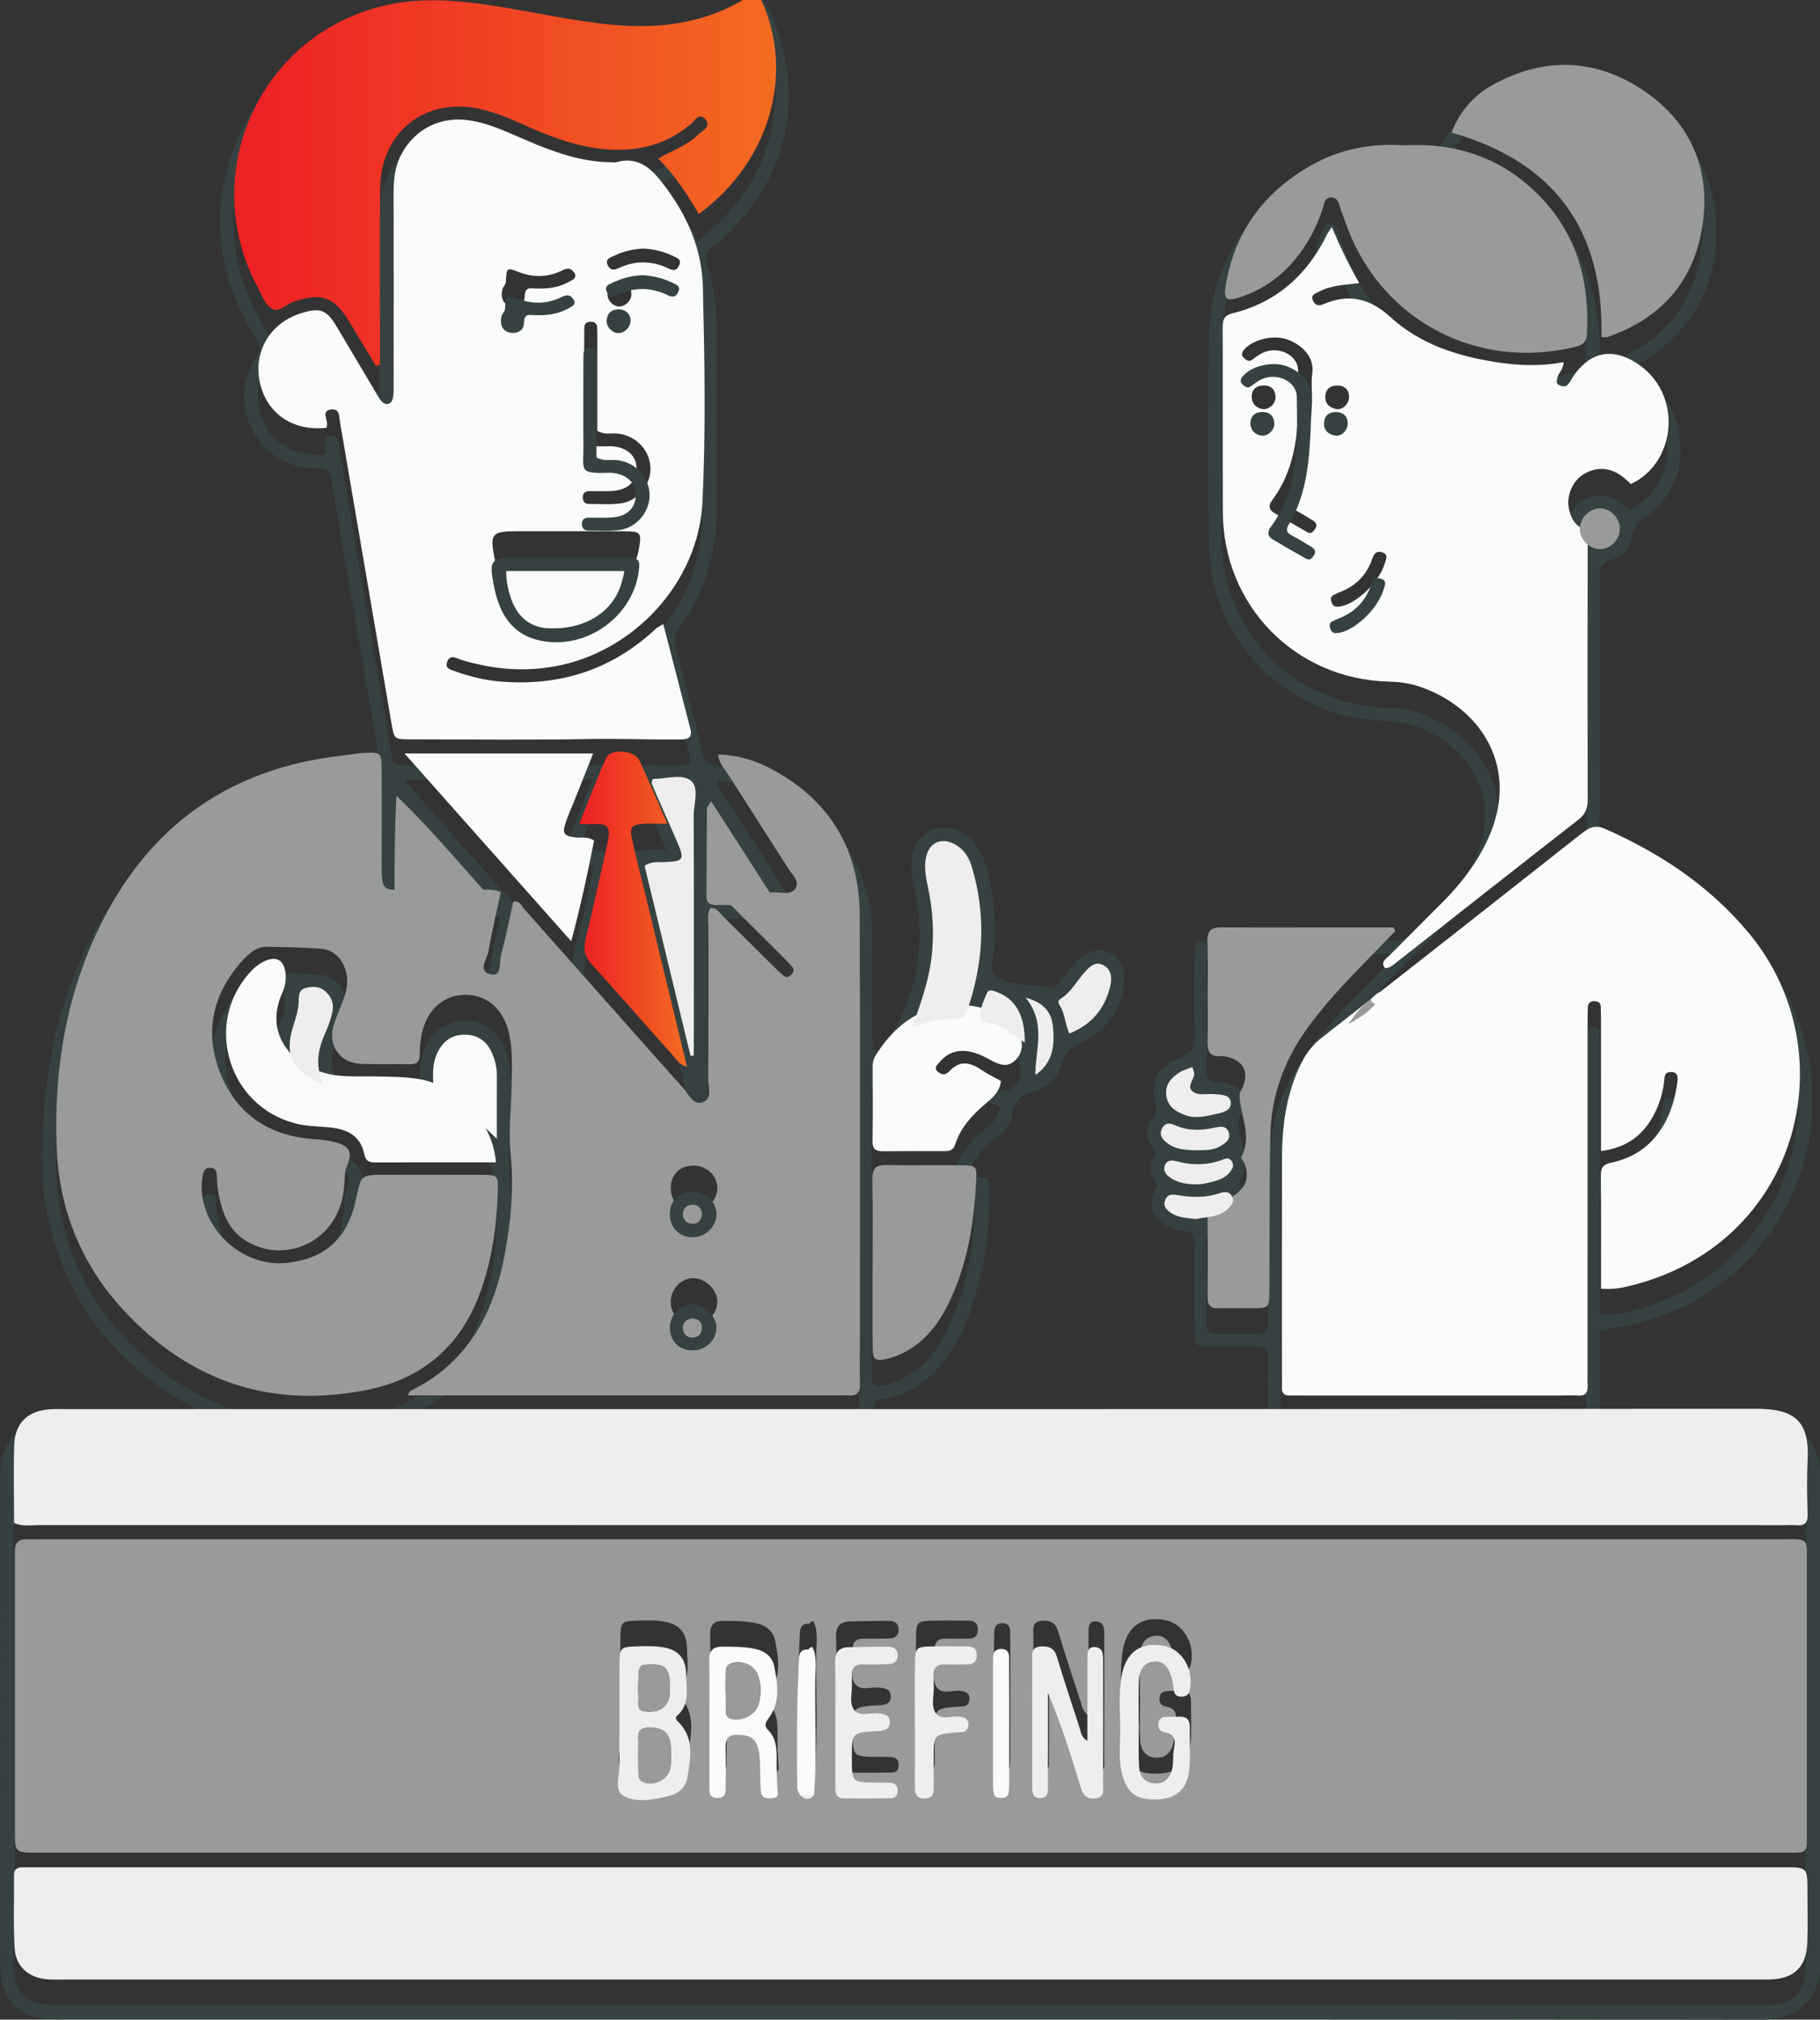 <?xml version="1.0" encoding="UTF-8" standalone="no"?>
<!-- Created with Inkscape (http://www.inkscape.org/) -->

<svg
   xmlns:dc="http://purl.org/dc/elements/1.1/"
   xmlns:cc="http://creativecommons.org/ns#"
   xmlns:rdf="http://www.w3.org/1999/02/22-rdf-syntax-ns#"
   xmlns:svg="http://www.w3.org/2000/svg"
   xmlns="http://www.w3.org/2000/svg"
   xmlns:sodipodi="http://sodipodi.sourceforge.net/DTD/sodipodi-0.dtd"
   xmlns:inkscape="http://www.inkscape.org/namespaces/inkscape"
   width="70.783mm"
   height="78.556mm"
   viewBox="0 0 70.783 78.556"
   version="1.1"
   id="svg5527"
   inkscape:version="0.92.3 (2405546, 2018-03-11)"
   sodipodi:docname="1_expertise.svg">
  <rect x="0" y="0" width="70.783" height="78.556" fill="#333333" stroke="none"/>
  <defs
     id="defs5521">
    <linearGradient
       x1="0"
       y1="0"
       x2="1"
       y2="0"
       gradientUnits="userSpaceOnUse"
       gradientTransform="matrix(11.868,0,0,-11.868,146.771,4593.354)"
       spreadMethod="pad"
       id="linearGradient2112">
      <stop
         style="stop-opacity:1;stop-color:#ed2224"
         offset="0"
         id="stop2106" />
      <stop
         style="stop-opacity:1;stop-color:#ed2224"
         offset="0.051"
         id="stop2108" />
      <stop
         style="stop-opacity:1;stop-color:#f36b21"
         offset="1"
         id="stop2110" />
    </linearGradient>
    <linearGradient
       x1="0"
       y1="0"
       x2="1"
       y2="0"
       gradientUnits="userSpaceOnUse"
       gradientTransform="matrix(59.703,0,0,-59.703,108.762,4673.769)"
       spreadMethod="pad"
       id="linearGradient2054">
      <stop
         style="stop-opacity:1;stop-color:#ed2224"
         offset="0"
         id="stop2048" />
      <stop
         style="stop-opacity:1;stop-color:#ed2224"
         offset="0.051"
         id="stop2050" />
      <stop
         style="stop-opacity:1;stop-color:#f36b21"
         offset="1"
         id="stop2052" />
    </linearGradient>
    <clipPath
       clipPathUnits="userSpaceOnUse"
       id="clipPath2064-6">
      <path
         d="M 0,11771.282 H 1800.001 V 0 H 0 Z"
         id="path2062-8"
         inkscape:connector-curvature="0" />
    </clipPath>
    <clipPath
       clipPathUnits="userSpaceOnUse"
       id="clipPath2006-0">
      <path
         d="M 0,11771.282 H 1800.001 V 0 H 0 Z"
         id="path2004-1"
         inkscape:connector-curvature="0" />
    </clipPath>
  </defs>
  <sodipodi:namedview
     id="base"
     pagecolor="#ffffff"
     bordercolor="#666666"
     borderopacity="1.0"
     inkscape:pageopacity="0.0"
     inkscape:pageshadow="2"
     inkscape:zoom="0.7"
     inkscape:cx="39.093107"
     inkscape:cy="177.15642"
     inkscape:document-units="mm"
     inkscape:current-layer="layer1"
     showgrid="false"
     inkscape:window-width="1366"
     inkscape:window-height="705"
     inkscape:window-x="-8"
     inkscape:window-y="-8"
     inkscape:window-maximized="1"
     borderlayer="false"
     fit-margin-top="0"
     fit-margin-left="0"
     fit-margin-right="0"
     fit-margin-bottom="0" />
  <g
     inkscape:label="Calque 1"
     inkscape:groupmode="layer"
     id="layer1"
     transform="translate(-55.701,-66.842)">
    <g
       id="g9292"
       transform="translate(9.449,-2.646)">
      <path
         d="m 86.521,111.299 c 0.686,-0.473 0.755,-1.157 0.683,-1.868 -0.053,-0.526 -0.302,-0.936 -1.064,-1.135 0.826,1.019 0.364,2.021 0.381,3.003 M 108.474,89.261 c -0.41,0.008 -0.769,0.367 -0.779,0.776 -0.011,0.441 0.387,0.833 0.82,0.808 0.413,-0.025 0.746,-0.392 0.734,-0.811 -0.012,-0.417 -0.377,-0.781 -0.775,-0.773 M 92.763,115.556 c 0.109,-0.01 0.24,-0.006 0.361,-0.036 0.367,-0.09 0.754,-0.142 0.996,-0.489 0.076,-0.109 0.127,-0.222 0.053,-0.35 -0.071,-0.121 -0.165,-0.167 -0.312,-0.108 -0.61,0.243 -1.232,0.252 -1.863,0.082 -0.177,-0.048 -0.363,-0.048 -0.443,0.17 -0.074,0.202 0.041,0.345 0.187,0.451 0.297,0.219 0.644,0.278 1.022,0.28 m -6.655,-5.515 c 0.011,-1.044 -0.361,-1.696 -1.061,-1.955 -0.135,-0.05 -0.333,-0.15 -0.411,0.028 -0.13,0.297 -0.276,0.626 -0.265,0.936 0.008,0.228 0.37,0.208 0.58,0.283 0.41,0.145 0.743,0.42 1.157,0.708 m 6.715,4.191 c 0.248,-0.017 0.584,0.021 0.886,-0.162 0.204,-0.123 0.418,-0.26 0.329,-0.531 -0.092,-0.281 -0.319,-0.239 -0.568,-0.185 -0.502,0.108 -1.011,0.127 -1.498,-0.091 -0.201,-0.09 -0.392,-0.132 -0.52,0.108 -0.141,0.262 0.012,0.438 0.202,0.584 0.321,0.246 0.706,0.267 1.169,0.277 m -0.058,2.673 c 0.419,-0.098 0.902,-0.053 1.254,-0.413 0.125,-0.128 0.251,-0.27 0.15,-0.467 -0.102,-0.2 -0.292,-0.192 -0.463,-0.133 -0.544,0.188 -1.1,0.177 -1.65,0.081 -0.234,-0.041 -0.401,-0.036 -0.49,0.195 -0.09,0.235 0.056,0.381 0.233,0.499 0.286,0.191 0.621,0.193 0.967,0.238 m -0.14,-5.91 c -0.159,0.062 -0.329,0.103 -0.472,0.189 -0.343,0.207 -0.602,0.486 -0.541,0.925 0.06,0.433 0.377,0.625 0.758,0.759 0.384,0.135 0.749,0.042 1.122,-0.039 0.279,-0.061 0.636,-0.121 0.627,-0.435 -0.01,-0.345 -0.383,-0.325 -0.661,-0.35 -0.276,-0.025 -0.599,0.074 -0.816,-0.098 -0.287,-0.227 0.126,-0.502 0.041,-0.77 -0.015,-0.047 -0.031,-0.094 -0.058,-0.18 m -4.787,-1.307 c 0.883,-0.347 1.405,-0.986 1.602,-1.893 0.069,-0.316 0.012,-0.631 -0.315,-0.78 -0.277,-0.127 -0.484,0.066 -0.66,0.256 -0.327,0.352 -0.542,0.805 -0.967,1.067 -0.112,0.07 -0.092,0.162 -0.031,0.257 0.21,0.327 0.206,0.729 0.372,1.093 m -29.003,1.993 c -0.336,-0.735 -0.225,-1.365 0.059,-1.99 0.115,-0.252 0.206,-0.519 0.274,-0.787 0.08,-0.314 0.007,-0.601 -0.239,-0.834 -0.231,-0.217 -0.501,-0.227 -0.783,-0.154 -0.291,0.076 -0.271,0.309 -0.279,0.547 -0.011,0.33 -0.119,0.644 -0.219,0.961 -0.346,1.097 -0.026,1.74 1.187,2.257 m 17.668,-6.991 c -0.911,-1.417 -1.736,-2.704 -2.595,-4.04 -0.091,0.158 -0.159,0.222 -0.16,0.286 -0.012,1.141 -0.014,2.282 -0.021,3.423 -0.001,0.275 0.166,0.333 0.397,0.332 0.734,-0.004 1.469,0 2.378,0 m -10.929,9.093 c 0,-0.815 -0.003,-1.629 0.001,-2.444 0.001,-0.312 -0.063,-0.61 -0.189,-0.891 -0.192,-0.427 -0.508,-0.692 -0.996,-0.713 -0.515,-0.021 -0.875,0.21 -1.107,0.662 -0.246,0.48 -0.192,0.992 -0.162,1.5 0.008,0.139 0.08,0.234 0.216,0.283 0.888,0.317 1.549,0.932 2.238,1.603 m -0.119,-9.231 c -1.316,-1.46 -2.466,-2.843 -3.78,-4.107 -0.077,1.276 -0.076,2.512 -0.077,3.749 0,0.204 0.065,0.356 0.294,0.356 1.132,0.004 2.264,0 3.563,0 m 5.864,-1.389 c 0.592,2.447 1.19,4.92 1.789,7.393 0.042,-0.007 0.084,-0.015 0.126,-0.021 v -0.83 c 0,-2.825 0.007,-5.651 -0.006,-8.477 -0.002,-0.473 0.235,-1.096 -0.116,-1.379 -0.327,-0.262 -0.928,-0.072 -1.408,-0.064 -0.065,0 -0.099,0.024 -0.109,0.171 0.036,0.086 0.101,0.247 0.171,0.406 0.265,0.606 0.534,1.209 0.797,1.815 0.33,0.762 0.299,0.81 -0.502,0.844 -0.223,0.01 -0.457,-0.044 -0.741,0.142 m 10.411,6.292 c 0.639,-0.241 1.152,-0.375 1.692,-0.345 0.242,0.014 0.366,-0.094 0.443,-0.317 0.643,-1.854 0.748,-3.725 0.171,-5.614 -0.096,-0.314 -0.267,-0.601 -0.561,-0.794 -0.582,-0.38 -1.13,-0.142 -1.228,0.546 -0.051,0.358 0.016,0.708 0.091,1.058 0.204,0.953 0.257,1.905 0.122,2.878 -0.119,0.858 -0.413,1.659 -0.731,2.589 m -9.561,-6.906 c -0.395,-0.902 -0.727,-1.696 -1.091,-2.476 -0.181,-0.389 -1.116,-0.457 -1.283,-0.086 -0.368,0.818 -0.681,1.66 -1.05,2.575 0.336,0 0.538,0.003 0.74,0 0.338,-0.005 0.457,0.171 0.403,0.486 -0.03,0.176 -0.065,0.35 -0.104,0.524 -0.262,1.166 -0.513,2.336 -0.797,3.497 -0.095,0.391 -0.007,0.668 0.261,0.963 1.045,1.149 2.063,2.323 3.1,3.48 0.15,0.167 0.267,0.397 0.583,0.48 -0.548,-2.268 -1.078,-4.466 -1.609,-6.664 -0.179,-0.741 -0.373,-1.48 -0.534,-2.225 -0.087,-0.405 0.003,-0.515 0.403,-0.549 0.277,-0.023 0.558,-0.004 0.978,-0.004 m 12.969,10.001 c -0.256,-0.145 -0.531,-0.276 -0.781,-0.446 -0.433,-0.295 -0.843,-0.355 -1.224,0.067 -0.163,0.18 -0.332,0.128 -0.462,0.007 -0.16,-0.148 0.01,-0.28 0.098,-0.382 0.455,-0.529 1.098,-0.553 1.918,-0.085 0.497,0.283 0.761,0.284 1.034,0.005 0.282,-0.291 0.305,-0.71 0.057,-1.128 -0.263,-0.443 -0.684,-0.683 -1.154,-0.822 -1.786,-0.524 -3.321,0.121 -4.355,1.785 -0.083,0.134 -0.12,0.276 -0.12,0.433 0.002,0.968 0.011,1.936 -0.005,2.903 -0.005,0.312 0.128,0.395 0.407,0.393 0.789,-0.008 1.579,-0.004 2.368,-0.004 0.213,0 0.361,-0.018 0.448,-0.286 0.21,-0.647 0.669,-1.131 1.178,-1.565 0.274,-0.233 0.548,-0.46 0.592,-0.876 m -4.991,7.02 v 0.841 c 0,0.841 -0.008,1.683 0.004,2.524 0.006,0.431 0.097,0.504 0.494,0.429 0.198,-0.038 0.393,-0.108 0.578,-0.191 0.855,-0.385 1.415,-1.063 1.828,-1.879 0.79,-1.556 1.05,-3.234 1.126,-4.951 0.021,-0.471 -0.022,-0.51 -0.531,-0.517 -0.994,-0.013 -1.988,0.007 -2.982,-0.01 -0.404,-0.007 -0.529,0.156 -0.522,0.543 0.018,1.071 0.006,2.141 0.006,3.212 M 69.288,99.818 h -7.333 c 2.188,2.465 4.294,4.838 6.481,7.3 0.368,-1.38 0.64,-2.653 0.887,-3.912 -0.261,-0.178 -0.498,-0.096 -0.721,-0.123 -0.455,-0.055 -0.53,-0.158 -0.377,-0.598 0.117,-0.337 0.266,-0.661 0.399,-0.993 0.215,-0.538 0.428,-1.078 0.664,-1.674 M 65.511,115.713 c -0.151,-1.776 -1.687,-3.036 -3.026,-3.243 -0.586,-0.091 -1.167,-0.091 -1.754,-0.098 -0.459,-0.006 -0.922,0.019 -1.375,-0.035 -1.631,-0.192 -2.922,-1.505 -2.15,-3.215 0.117,-0.259 0.161,-0.539 0.117,-0.823 -0.069,-0.447 -0.347,-0.597 -0.763,-0.425 -0.267,0.11 -0.473,0.295 -0.66,0.508 -1.743,2.002 -0.773,5.134 1.792,5.813 0.426,0.113 0.856,0.116 1.287,0.152 0.677,0.056 1.259,0.286 1.413,1.046 0.053,0.26 0.176,0.324 0.414,0.323 1.556,-0.006 3.111,-0.003 4.704,-0.003 m 34.95,-8.986 c -0.019,-0.049 -0.038,-0.097 -0.056,-0.146 h -2.336 c -1.453,0 -2.907,0.006 -4.36,-0.004 -0.38,-0.003 -0.557,0.121 -0.543,0.53 0.024,0.688 0.006,1.377 0.006,2.066 0,0.612 0.012,1.223 -0.004,1.835 -0.009,0.357 0.061,0.605 0.49,0.576 0.1,-0.007 0.205,0.009 0.303,0.034 0.603,0.158 0.81,0.567 0.586,1.149 -0.044,0.114 -0.14,0.199 -0.135,0.343 0.024,0.797 0.512,1.581 0.066,2.396 -0.026,0.048 0.103,0.168 0.135,0.262 0.176,0.518 0.063,0.877 -0.375,1.204 -0.207,0.154 -0.44,0.252 -0.696,0.299 -0.266,0.049 -0.375,0.208 -0.373,0.485 0.01,1.071 0.008,2.142 0.002,3.213 -0.002,0.284 0.103,0.422 0.4,0.416 0.433,-0.01 0.867,0 1.3,-0.004 0.695,-0.005 0.698,-0.007 0.702,-0.723 0.01,-1.988 -0.005,-3.977 0.034,-5.965 0.03,-1.543 0.53,-2.945 1.441,-4.198 0.691,-0.952 1.495,-1.805 2.317,-2.642 0.368,-0.374 0.731,-0.753 1.097,-1.129 m 8.017,-23.09 c 0.128,0 0.182,0.013 0.226,-0.004 2.097,-0.717 3.385,-2.186 3.703,-4.355 0.324,-2.202 -0.482,-4.039 -2.358,-5.272 -1.859,-1.223 -3.838,-1.256 -5.788,-0.183 -0.738,0.406 -1.298,1.027 -1.61,1.861 4.024,1.147 5.924,3.805 5.826,7.951 m -7.66,-7.457 c -1.252,-0.085 -2.494,0.132 -3.634,0.784 -1.833,1.047 -2.979,2.592 -3.315,4.695 -0.081,0.51 0.038,0.599 0.536,0.436 0.841,-0.276 1.554,-0.753 2.126,-1.433 0.498,-0.592 0.86,-1.258 1.105,-1.992 0.06,-0.181 0.067,-0.455 0.327,-0.462 0.3,-0.008 0.312,0.284 0.39,0.49 0.09,0.238 0.171,0.479 0.262,0.717 1.385,3.612 5.051,5.518 8.831,4.604 0.289,-0.07 0.45,-0.172 0.467,-0.488 0.113,-2.052 -0.381,-3.896 -1.855,-5.395 -1.425,-1.448 -3.175,-2.065 -5.24,-1.956 m -25.133,-5.928 c -0.146,-0.045 -0.237,0.068 -0.338,0.133 -1.619,1.034 -3.394,1.285 -5.275,1.113 -1.628,-0.149 -3.214,-0.53 -4.825,-0.768 -1.29,-0.19 -2.583,-0.293 -3.88,-0.025 -4.99,1.032 -7.54,6.569 -5.085,11.056 0.157,0.287 0.265,0.658 0.571,0.79 0.261,0.113 0.495,-0.187 0.753,-0.278 1.104,-0.387 1.617,-0.218 2.201,0.762 0.343,0.575 0.693,1.147 1.04,1.721 0.052,-0.016 0.104,-0.032 0.156,-0.048 0,-0.295 3.5e-4,-0.589 0,-0.885 0,-1.99 -0.021,-3.98 0.005,-5.971 0.028,-2.219 1.782,-3.572 3.921,-3.076 0.576,0.133 1.112,0.36 1.646,0.599 0.909,0.405 1.834,0.774 2.824,0.915 1.339,0.19 2.589,-0.022 3.664,-0.919 0.173,-0.144 0.357,-0.51 0.605,-0.18 0.213,0.283 -0.151,0.429 -0.316,0.589 -0.422,0.411 -0.991,0.596 -1.539,0.915 0.666,0.652 1.132,1.399 1.583,2.154 2.927,-2.147 3.767,-5.782 2.29,-8.599 m 22.312,9.105 c -0.093,0.143 -0.142,0.202 -0.175,0.27 -0.767,1.578 -1.959,2.657 -3.68,3.083 -0.376,0.092 -0.387,0.302 -0.386,0.6 0.006,2.374 -0.003,4.747 0.005,7.121 0.013,3.641 2.813,6.506 6.452,6.597 0.388,0.009 0.767,0.056 1.129,0.174 2.409,0.779 4.013,3.139 2.722,5.949 -0.421,0.917 -1.021,1.704 -1.725,2.416 -0.7,0.708 -1.41,1.405 -2.109,2.114 -0.125,0.126 -0.356,0.243 -0.165,0.484 0.18,0.006 0.293,-0.103 0.412,-0.196 2.367,-1.86 4.73,-3.724 7.105,-5.574 0.274,-0.214 0.362,-0.449 0.361,-0.781 -0.008,-3.293 -0.008,-6.586 0,-9.878 8e-4,-0.304 -0.064,-0.531 -0.323,-0.721 -0.254,-0.185 -0.367,-0.471 -0.419,-0.789 -0.07,-0.419 0.155,-0.979 0.527,-1.222 0.495,-0.324 1.016,-0.327 1.501,0.006 0.143,0.098 0.266,0.227 0.393,0.338 1.81,-0.846 2.03,-3.586 0.181,-4.726 -0.909,-0.561 -1.696,-0.416 -2.344,0.427 -0.108,0.14 -0.174,0.314 -0.294,0.441 -0.092,0.098 -0.241,0.066 -0.354,0 -0.113,-0.066 -0.067,-0.176 -0.044,-0.273 0.047,-0.199 0.238,-0.336 0.236,-0.605 -0.839,0.161 -1.674,0.138 -2.509,0.016 -1.564,-0.23 -3.046,-0.695 -4.232,-1.779 -0.793,-0.726 -1.619,-0.908 -2.585,-0.494 -0.221,0.095 -0.339,0.031 -0.42,-0.153 -0.09,-0.206 0.099,-0.254 0.22,-0.32 0.471,-0.258 1.005,-0.273 1.583,-0.344 -0.406,-0.719 -0.736,-1.403 -1.065,-2.179 m -25.984,15.43 c -0.167,0.105 -0.237,0.137 -0.291,0.186 -1.701,1.594 -3.727,2.24 -6.033,2.052 -0.663,-0.054 -1.303,-0.223 -1.926,-0.455 -0.15,-0.056 -0.203,-0.15 -0.159,-0.289 0.039,-0.127 0.121,-0.233 0.277,-0.197 0.123,0.029 0.239,0.085 0.361,0.121 1.165,0.343 2.333,0.448 3.547,0.23 3.08,-0.55 5.598,-3.269 5.747,-6.394 0.133,-2.779 0.083,-5.563 0.017,-8.344 -0.035,-1.449 -0.581,-2.728 -1.442,-3.881 -0.488,-0.654 -0.999,-1.251 -1.95,-0.972 -0.047,0.014 -0.102,-0.004 -0.152,-0.004 -1.173,-0.007 -2.248,-0.398 -3.306,-0.85 -0.725,-0.309 -1.432,-0.658 -2.226,-0.781 -1.096,-0.169 -2.097,0.318 -2.627,1.289 -0.267,0.489 -0.32,1.012 -0.319,1.554 0.003,2.451 0.002,4.902 7.2e-4,7.353 -3.5e-4,0.203 0.011,0.413 -0.03,0.609 -0.051,0.25 -0.284,0.3 -0.453,0.1 -0.114,-0.134 -0.192,-0.3 -0.283,-0.453 -0.483,-0.81 -0.964,-1.622 -1.446,-2.432 -0.39,-0.655 -0.634,-0.749 -1.365,-0.528 -1.196,0.363 -1.871,1.466 -1.628,2.663 0.249,1.23 1.276,1.942 2.595,1.798 0.06,-0.153 -0.001,-0.299 -0.03,-0.446 -0.031,-0.156 0.031,-0.237 0.183,-0.264 0.139,-0.024 0.265,0 0.314,0.141 0.041,0.118 0.043,0.25 0.064,0.375 0.666,3.895 1.331,7.79 1.997,11.684 0.104,0.611 0.105,0.617 0.721,0.619 2.323,0.003 4.646,0.033 6.969,-0.012 1.174,-0.023 2.346,0.03 3.519,0.019 0.317,-0.003 0.499,-0.063 0.403,-0.43 -0.346,-1.328 -0.688,-2.658 -1.05,-4.06 M 81.647,143.109 H 47.803 c -0.23,0 -0.46,0.004 -0.689,0.004 -0.208,-0.004 -0.336,0.068 -0.334,0.305 0.007,0.944 -0.031,1.891 0.023,2.832 0.043,0.741 0.57,1.18 1.319,1.22 0.229,0.012 0.459,0.004 0.689,0.004 h 65.697 c 0.179,0 0.358,0.004 0.536,-0.003 0.923,-0.03 1.399,-0.486 1.435,-1.424 0.026,-0.662 0.007,-1.327 0.007,-1.99 0,-0.947 -7.9e-4,-0.947 -0.918,-0.947 z m 26.814,-22.488 c 0.37,0.023 0.647,-0.004 0.923,-0.064 6.776,-1.514 8.721,-9.094 4.811,-13.776 -1.523,-1.825 -3.435,-3.092 -5.588,-4.04 -0.365,-0.161 -0.61,-0.045 -0.89,0.176 -3.364,2.655 -6.734,5.304 -10.108,7.946 -0.352,0.276 -0.606,0.603 -0.802,1 -0.581,1.174 -0.743,2.429 -0.745,3.715 -0.006,2.833 -0.002,5.666 -0.002,8.498 0,0.128 0.006,0.256 -2.65e-4,0.383 -0.012,0.23 0.096,0.321 0.319,0.312 0.178,-0.007 0.357,0 0.536,0 h 9.954 c 0.23,0 0.461,-0.017 0.689,0.004 0.318,0.027 0.399,-0.136 0.385,-0.411 -0.009,-0.178 -0.001,-0.358 -0.001,-0.536 0,-4.517 -2.6e-4,-9.034 2.7e-4,-13.552 0,-0.204 0.002,-0.409 0.012,-0.612 0.008,-0.15 0.096,-0.222 0.249,-0.22 0.145,0 0.244,0.054 0.251,0.213 0.007,0.178 0.009,0.357 0.009,0.536 8e-4,1.199 2.7e-4,2.399 2.7e-4,3.599 v 1.478 c 1.048,-0.131 1.702,-0.671 2.115,-1.528 0.189,-0.392 0.303,-0.811 0.347,-1.247 0.013,-0.125 0.013,-0.265 0.18,-0.29 0.282,-0.044 0.361,0.099 0.33,0.356 -0.14,1.153 -0.713,2.764 -2.552,3.154 -0.311,0.066 -0.428,0.176 -0.425,0.494 0.012,1.452 0.005,2.904 0.005,4.412 m -61.68,9.107 c 0.33,0.143 0.64,0.082 0.942,0.082 22.622,0.004 45.243,0.004 67.865,0.004 0.153,0 0.308,-0.012 0.459,0.003 0.322,0.031 0.455,-0.087 0.445,-0.427 -0.02,-0.689 -0.036,-1.38 7.9e-4,-2.068 0.085,-1.569 -0.505,-2.034 -2.02,-2.033 -21.881,0.02 -43.762,0.014 -65.643,0.014 -0.23,0 -0.46,-0.009 -0.689,0.008 -0.826,0.063 -1.321,0.533 -1.35,1.368 -0.035,1.019 -0.008,2.04 -0.008,3.05 m 15.301,-4.961 h 0.524 16.313 c 0.102,0 0.205,-0.009 0.306,0 0.341,0.029 0.445,-0.143 0.434,-0.459 -0.015,-0.434 -0.003,-0.867 -0.003,-1.302 0,-5.642 0.016,-11.283 -0.008,-16.926 -0.011,-2.472 -1.102,-4.362 -3.276,-5.58 -0.682,-0.382 -1.415,-0.632 -2.231,-0.646 0.042,0.346 0.251,0.549 0.399,0.781 0.78,1.228 1.571,2.449 2.349,3.677 0.143,0.226 0.436,0.458 0.261,0.744 -0.167,0.274 -0.514,0.15 -0.785,0.157 -0.51,0.014 -1.021,-0.004 -1.531,0.008 -0.158,0.004 -0.364,-0.087 -0.478,0.2 0.763,0.76 1.538,1.532 2.311,2.304 0.126,0.126 0.252,0.253 0.366,0.389 0.073,0.087 0.054,0.191 -0.021,0.276 -0.095,0.108 -0.21,0.15 -0.331,0.051 -0.119,-0.096 -0.229,-0.203 -0.338,-0.311 -0.671,-0.665 -1.337,-1.335 -2.014,-1.993 -0.135,-0.132 -0.231,-0.349 -0.487,-0.312 -0.137,0.24 -0.072,0.499 -0.072,0.745 -0.006,1.966 0.003,3.932 -0.01,5.897 -0.002,0.31 0.173,0.75 -0.204,0.896 -0.383,0.149 -0.547,-0.299 -0.753,-0.529 -2.074,-2.323 -4.133,-4.658 -6.201,-6.987 -0.104,-0.117 -0.157,-0.332 -0.418,-0.273 -0.154,0.69 -0.291,1.391 -0.475,2.08 -0.074,0.279 0.048,0.842 -0.402,0.743 -0.522,-0.114 -0.141,-0.591 -0.089,-0.891 0.134,-0.775 0.319,-1.542 0.481,-2.301 -0.289,-0.145 -0.549,-0.09 -0.8,-0.092 -0.894,-0.007 -1.787,0 -2.681,-0.004 -1.119,-0.003 -1.159,0.163 -1.15,-1.182 0.007,-1.175 0.007,-2.349 -7.2e-4,-3.524 -0.004,-0.616 -0.036,-0.646 -0.657,-0.615 -0.304,0.015 -0.607,0.074 -0.911,0.109 -4.261,0.489 -7.376,2.637 -9.304,6.469 -1.386,2.756 -1.871,5.715 -1.758,8.764 0.089,2.399 0.958,4.543 2.593,6.315 2.552,2.765 5.698,3.839 9.416,3.117 2.249,-0.437 3.747,-1.762 4.496,-3.92 0.43,-1.239 0.608,-2.527 0.638,-3.834 0.014,-0.607 0.002,-0.614 -0.646,-0.617 -1.251,-0.006 -2.502,-0.003 -3.753,0 -0.913,0 -0.913,0 -1.092,0.876 -0.324,1.579 -1.187,2.386 -2.726,2.547 -1.89,0.198 -3.622,-1.654 -3.235,-3.458 0.03,-0.141 0.104,-0.231 0.252,-0.236 0.141,-0.005 0.255,0.053 0.273,0.205 0.024,0.202 0.016,0.409 0.047,0.609 0.131,0.858 0.388,1.653 1.222,2.096 1.38,0.732 3.039,0.052 3.537,-1.433 0.107,-0.319 0.155,-0.644 0.171,-0.976 0.01,-0.202 0.01,-0.399 0.097,-0.597 0.217,-0.491 0.103,-0.733 -0.406,-0.885 -0.318,-0.095 -0.649,-0.119 -0.982,-0.145 -1.715,-0.138 -2.948,-1.023 -3.56,-2.601 -0.615,-1.584 -0.263,-3.063 0.881,-4.331 0.243,-0.269 0.558,-0.54 0.903,-0.534 0.713,0.012 1.432,0.022 2.137,0.072 0.771,0.055 1.192,0.902 0.972,1.697 -0.122,0.44 -0.34,0.854 -0.471,1.293 -0.232,0.778 0.249,1.455 1.057,1.488 0.637,0.025 1.276,0.003 1.914,0.012 0.25,0.004 0.374,-0.076 0.377,-0.346 0.004,-0.279 0.022,-0.563 0.08,-0.836 0.204,-0.962 0.883,-1.542 1.747,-1.514 0.841,0.025 1.447,0.593 1.653,1.537 0.143,0.657 0.099,1.321 0.09,1.984 -0.012,0.893 -0.125,1.794 -0.037,2.675 0.137,1.368 0.003,2.706 -0.256,4.032 -0.44,2.256 -1.48,4.12 -3.648,5.173 -0.017,0.008 -0.023,0.038 -0.095,0.169 m 19.49,17.776 c 11.332,0 22.665,0 33.996,0 0.978,0 0.894,0.079 0.894,-0.919 0.002,-3.395 0.004,-6.789 -7.9e-4,-10.184 -0.002,-1.193 0.127,-1.078 -1.053,-1.078 -22.511,-0.004 -45.023,0 -67.534,0 -0.204,0 -0.409,0.008 -0.612,0.003 -0.329,-0.009 -0.457,0.162 -0.446,0.473 0.005,0.127 -10e-4,0.255 -10e-4,0.382 0,3.497 -7e-4,6.993 7.1e-4,10.49 3.5e-4,0.831 0.004,0.831 0.836,0.835 0.128,0 0.255,0 0.383,0 z m 18.006,-34.191 c -0.385,0.246 -0.639,0.611 -0.893,0.983 0.379,-0.24 0.776,-0.448 1.06,-0.807 0.041,-0.028 0.089,-0.049 0.12,-0.085 0.073,-0.084 0.255,-0.15 0.166,-0.276 -0.132,-0.189 -0.246,-0.003 -0.353,0.077 -0.038,0.029 -0.067,0.072 -0.099,0.109 m -38.617,-9.098 c 0.012,-0.807 -0.199,-1.546 -0.323,-2.293 -0.484,-2.917 -1.003,-5.829 -1.49,-8.746 -0.06,-0.36 -0.147,-0.528 -0.561,-0.513 -2.185,0.075 -3.649,-2.378 -2.349,-4.366 0.235,-0.359 0.055,-0.548 -0.103,-0.803 -1.385,-2.237 -1.712,-4.616 -0.859,-7.112 1.064,-3.114 4.112,-5.286 7.398,-5.366 1.622,-0.04 3.197,0.256 4.777,0.55 1.456,0.271 2.916,0.502 4.408,0.392 1.274,-0.095 2.446,-0.455 3.473,-1.24 0.521,-0.398 0.601,-0.38 0.874,0.235 1.245,2.81 0.912,5.858 -1.372,8.3 -0.278,0.298 -0.58,0.577 -0.896,0.833 -0.231,0.187 -0.309,0.371 -0.208,0.657 0.369,1.052 0.412,2.146 0.406,3.247 -0.011,1.991 -0.014,3.984 0,5.975 0.013,1.785 -0.4,3.438 -1.465,4.894 -0.182,0.25 -0.227,0.477 -0.146,0.779 0.361,1.354 0.706,2.713 1.042,4.073 0.09,0.362 0.253,0.533 0.659,0.57 3.485,0.317 5.992,3.393 5.939,6.565 -0.021,1.225 -0.005,2.451 -0.002,3.677 2.65e-4,0.203 -0.007,0.411 0.032,0.609 0.038,0.192 0.202,0.231 0.34,0.109 0.131,-0.116 0.233,-0.271 0.323,-0.424 1.038,-1.737 1.381,-3.6 1.006,-5.592 -0.057,-0.3 -0.128,-0.6 -0.164,-0.903 -0.086,-0.727 0.25,-1.377 0.8,-1.59 0.597,-0.231 1.307,0.022 1.73,0.638 0.449,0.654 0.548,1.421 0.634,2.181 0.09,0.788 0.102,1.587 -0.026,2.368 -0.067,0.409 0.085,0.526 0.411,0.654 0.578,0.228 1.199,0.143 1.786,0.296 0.206,0.054 0.37,-0.14 0.5,-0.302 0.175,-0.219 0.331,-0.454 0.519,-0.662 0.416,-0.46 0.951,-0.617 1.364,-0.386 0.489,0.274 0.606,0.737 0.534,1.253 -0.145,1.042 -0.726,1.793 -1.657,2.235 -0.398,0.189 -0.637,0.406 -0.757,0.839 -0.15,0.541 -0.501,0.901 -1.095,1.054 -0.404,0.105 -0.765,0.337 -0.815,0.875 -0.042,0.456 -0.415,0.744 -0.751,1.024 -0.434,0.362 -0.792,0.778 -0.994,1.29 0.138,0.201 0.305,0.134 0.443,0.137 0.343,0.006 0.429,0.198 0.422,0.499 -0.044,1.874 -0.283,3.711 -1.058,5.443 -0.199,0.445 -0.44,0.863 -0.742,1.246 -0.571,0.724 -1.277,1.229 -2.199,1.42 -0.594,0.122 -0.589,0.143 -0.536,0.855 h 15.338 c 0,-0.868 -0.006,-1.705 0.003,-2.543 0.003,-0.284 -0.149,-0.331 -0.384,-0.329 -0.638,0.006 -1.277,0.01 -1.915,-0.004 -0.534,-0.01 -0.56,-0.032 -0.565,-0.57 -0.011,-1.021 2.65e-4,-2.043 -0.006,-3.064 -0.002,-0.252 0.045,-0.509 -0.053,-0.779 -0.336,-0.069 -0.691,-0.101 -1.008,-0.272 -0.557,-0.304 -0.724,-0.731 -0.486,-1.33 0.058,-0.145 0.135,-0.254 0.03,-0.409 -0.202,-0.3 -0.225,-0.617 -0.044,-0.938 0.092,-0.163 0.011,-0.28 -0.078,-0.415 -0.252,-0.381 -0.276,-0.766 0.052,-1.118 0.137,-0.147 0.133,-0.267 0.084,-0.464 -0.231,-0.921 0.046,-1.515 0.977,-1.868 0.46,-0.175 0.545,-0.411 0.535,-0.836 -0.023,-1.021 -0.013,-2.043 -0.005,-3.064 0.005,-0.602 0.047,-0.647 0.661,-0.648 2.349,-0.006 4.699,-0.017 7.047,0.008 0.502,0.005 0.854,-0.145 1.199,-0.503 0.711,-0.739 1.407,-1.483 1.874,-2.406 0.411,-0.811 0.669,-1.657 0.483,-2.58 -0.303,-1.506 -1.63,-2.735 -3.211,-2.995 -0.704,-0.116 -1.42,-0.082 -2.123,-0.254 -3.006,-0.742 -5.27,-3.412 -5.342,-6.497 -0.066,-2.833 -0.069,-5.67 -7.94e-4,-8.503 0.083,-3.416 2.768,-6.251 6.152,-6.652 0.715,-0.085 1.427,-0.09 2.14,-0.061 0.33,0.012 0.502,-0.085 0.656,-0.376 1.168,-2.213 3.595,-3.053 6.102,-2.571 2.338,0.448 4.293,2.516 4.602,4.857 0.35,2.653 -0.652,4.679 -2.903,6.101 -0.128,0.08 -0.285,0.119 -0.349,0.288 1.067,0.542 1.762,1.366 1.903,2.59 0.146,1.275 -0.288,2.315 -1.327,3.066 -0.288,0.207 -0.478,0.4 -0.526,0.767 -0.061,0.472 -0.382,0.809 -0.826,0.909 -0.403,0.091 -0.442,0.3 -0.44,0.636 0.01,2.221 0.005,4.443 0.005,6.664 0,0.945 0.041,1.892 -0.015,2.833 -0.035,0.589 0.194,0.818 0.714,1.042 1.99,0.858 3.747,2.067 5.185,3.708 1.596,1.822 2.421,3.933 2.377,6.367 -0.077,4.235 -3.276,7.915 -7.449,8.575 -0.25,0.04 -0.498,0.096 -0.812,0.156 0,1.067 0.003,2.135 -0.002,3.203 -10e-4,0.223 0.081,0.324 0.31,0.318 0.332,-0.009 0.664,0 0.996,0 1.711,0 3.422,-0.006 5.133,0.003 1.37,0.006 2.126,0.756 2.128,2.141 0.007,6.332 -0.004,12.665 0.009,18.997 0.003,1.509 -1.117,2.139 -2.233,2.138 -14.708,-0.024 -29.416,-0.016 -44.123,-0.016 H 48.77 c -0.179,0 -0.357,0.004 -0.536,0 -1.198,-0.033 -1.953,-0.781 -1.97,-1.975 -0.015,-1.047 -0.012,-2.094 -0.011,-3.141 0.002,-5.363 0.002,-10.724 0.011,-16.086 0.002,-1.291 0.756,-2.038 2.043,-2.058 0.307,-0.005 0.613,0 0.919,0 h 5.422 c -0.168,-0.307 -0.466,-0.332 -0.685,-0.445 -3.01,-1.542 -4.972,-3.92 -5.787,-7.218 -0.367,-1.484 -0.327,-2.992 -0.206,-4.494 0.19,-2.359 0.752,-4.632 1.871,-6.733 1.927,-3.619 4.913,-5.775 8.975,-6.414 0.352,-0.055 0.706,-0.103 1.06,-0.137 0.35,-0.034 0.702,-0.045 1.083,-0.069"
         style="fill:#354241;fill-opacity:1;fill-rule:evenodd;stroke:none;stroke-width:0.353"
         id="path1314"
         inkscape:connector-curvature="0" />
      <g
         id="g2000"
         transform="matrix(0.353,0,0,-0.353,16.968,1726.301)">
        <g
           clip-path="url(#clipPath2006-0)"
           id="g2002">
          <g
             transform="translate(194.276,4506.155)"
             id="g2008">
            <path
               inkscape:connector-curvature="0"
               id="path2010"
               style="fill:#999a9a;fill-opacity:1;fill-rule:evenodd;stroke:none"
               d="M 0,0 C 0,1.082 0.002,2.164 0,3.248 -0.004,4.691 -0.005,6.135 -0.018,7.576 -0.022,8.16 -0.261,8.527 -0.923,8.512 -1.591,8.494 -1.77,8.09 -1.783,7.523 -1.791,7.234 -1.795,6.945 -1.795,6.658 -1.797,2.4 -1.798,-1.857 -1.792,-6.115 c 0,-0.432 0.004,-0.871 0.087,-1.289 0.082,-0.418 0.445,-0.522 0.831,-0.508 0.385,0.014 0.733,0.125 0.795,0.558 0.062,0.426 0.074,0.86 0.075,1.292 C 0.004,-4.041 0,-2.021 0,0 m -10.401,0.424 c 0,-2.379 0.007,-4.758 -0.003,-7.137 -0.004,-0.74 0.168,-1.267 1.064,-1.258 0.918,0.01 1.022,0.59 1.014,1.305 -0.012,1.08 -10e-4,2.162 0,3.242 0.001,2.531 0.001,2.531 2.602,2.74 0.071,0.004 0.144,0.006 0.216,0.006 0.57,0.002 0.992,0.176 0.997,0.846 0.006,0.658 -0.398,0.818 -0.97,0.885 -0.9,0.101 -2.064,-0.438 -2.638,0.406 -0.554,0.814 -0.149,1.963 -0.204,2.961 -0.02,0.359 0.019,0.723 -0.003,1.082 -0.057,0.894 0.304,1.348 1.247,1.309 0.791,-0.034 1.585,0.007 2.378,0 0.67,-0.004 1.111,0.216 1.118,0.978 0.008,0.75 -0.401,1.008 -1.085,1.006 -1.37,-0.006 -2.74,0.037 -4.109,-0.008 -1.433,-0.045 -1.591,-0.199 -1.615,-1.66 -0.037,-2.234 -0.01,-4.469 -0.009,-6.703 m -8.782,-0.045 v -6.943 c 0,-0.674 -0.005,-1.379 0.933,-1.389 1.735,-0.02 3.471,-0.014 5.206,0.012 0.517,0.007 0.753,0.357 0.742,0.867 -0.011,0.517 -0.286,0.803 -0.793,0.832 -0.505,0.029 -1.011,0.025 -1.518,0.027 -2.74,0.02 -2.74,0.018 -2.743,2.709 -0.004,2.787 -0.004,2.787 2.648,2.965 0.071,0.004 0.144,0 0.216,0.004 0.69,0.037 1.36,0.141 1.309,1.053 -0.042,0.771 -0.653,0.83 -1.251,0.9 -0.906,0.105 -2.05,-0.416 -2.666,0.385 -0.619,0.804 -0.178,1.959 -0.253,2.957 -0.022,0.287 0.013,0.578 0.001,0.867 -0.034,0.812 0.335,1.195 1.16,1.182 0.94,-0.016 1.881,-0.006 2.821,0.027 0.664,0.021 1.11,0.328 1.061,1.07 -0.042,0.639 -0.503,0.862 -1.045,0.864 -1.445,0.003 -2.889,-0.038 -4.333,-0.063 -1.204,-0.021 -1.555,-0.67 -1.517,-1.816 0.071,-2.168 0.02,-4.34 0.022,-6.51 m -13.88,-0.014 c 0,-2.308 -0.005,-4.615 0.003,-6.924 0.002,-0.648 -0.064,-1.382 0.926,-1.351 0.99,0.033 0.851,0.795 0.859,1.422 0.017,1.369 0.04,2.742 -0.002,4.111 -0.03,0.982 0.303,1.467 1.362,1.434 1.492,-0.051 2.048,-0.44 2.331,-1.989 0.129,-0.701 0.092,-1.433 0.121,-2.152 0.029,-0.721 -0.015,-1.449 0.086,-2.156 0.113,-0.787 0.778,-0.739 1.356,-0.676 0.626,0.068 0.493,0.508 0.463,0.961 -0.075,1.15 -0.109,2.305 -0.098,3.457 0.011,1.111 -0.078,2.191 -0.894,3.021 -0.567,0.577 -0.283,0.944 0.087,1.463 1.247,1.75 0.918,3.719 0.543,5.619 -0.205,1.041 -1.005,1.682 -2.119,1.916 -1.216,0.258 -2.433,0.239 -3.658,0.241 -1.01,0.002 -1.395,-0.475 -1.378,-1.473 0.039,-2.309 0.012,-4.615 0.012,-6.924 M 14.288,0.328 H 14.27 c 0,1.52 -0.041,3.041 0.011,4.559 0.048,1.39 0.61,2.109 1.592,2.228 1.015,0.123 1.66,-0.433 2.023,-1.801 0.13,-0.484 0.186,-0.992 0.28,-1.488 0.083,-0.431 0.39,-0.564 0.786,-0.57 0.487,-0.008 0.791,0.164 0.915,0.695 0.518,2.231 -0.791,4.526 -2.832,4.908 C 14.522,9.334 12.877,8.188 12.398,5.59 12.014,3.51 12.25,1.404 12.23,-0.687 c -0.013,-1.442 -0.173,-2.895 0.152,-4.327 0.53,-2.338 1.59,-3.154 3.986,-3.05 2.09,0.087 3.299,1.183 3.488,3.388 0.129,1.51 0.023,3.037 0.046,4.557 0.012,0.818 -0.353,1.201 -1.173,1.168 -0.433,-0.018 -0.868,0 -1.302,-0.012 -0.454,-0.014 -0.895,-0.098 -0.979,-0.641 -0.086,-0.562 0.072,-0.957 0.737,-1.082 1.602,-0.3 0.905,-1.605 0.885,-2.453 -0.026,-1.095 0.051,-2.371 -1.18,-3.054 -0.119,-0.069 -0.279,-0.069 -0.422,-0.088 -1.204,-0.17 -2.076,0.486 -2.157,1.834 -0.095,1.586 -0.023,3.183 -0.023,4.775 M 8.609,-1.633 C 7.908,-1.182 7.902,-0.654 7.753,-0.189 6.919,2.424 6.034,5.02 5.249,7.646 4.953,8.635 4.342,8.842 3.459,8.781 2.345,8.703 2.541,7.865 2.535,7.176 2.519,5.008 2.528,2.838 2.529,0.67 2.531,-1.859 2.535,-4.389 2.54,-6.918 c 10e-4,-0.564 0.163,-0.996 0.835,-1.016 0.668,-0.017 0.877,0.387 0.881,0.965 0.009,1.446 0.01,2.891 0.011,4.336 0.002,2.094 10e-4,4.19 10e-4,6.283 1.454,-3.398 2.518,-6.826 3.571,-10.255 0.249,-0.813 0.563,-1.481 1.618,-1.362 1.126,0.125 0.879,0.969 0.881,1.639 0.018,4.408 0.01,8.818 0.008,13.226 0,0.362 0.008,0.727 -0.049,1.081 C 10.218,8.475 9.868,8.711 9.383,8.721 8.827,8.732 8.64,8.369 8.625,7.885 8.607,7.381 8.61,6.873 8.609,6.369 c -10e-4,-2.601 0,-5.203 0,-8.002 m -51.583,2.024 c 0,-1.446 -0.055,-2.895 0.016,-4.336 0.064,-1.274 -0.646,-3.098 0.371,-3.696 1.427,-0.839 3.345,-0.47 5.047,-0.054 1.091,0.265 1.873,0.968 2.046,2.021 0.337,2.047 0.805,4.168 -0.821,5.969 -0.227,0.25 -0.664,0.539 -0.288,0.873 1.422,1.271 0.99,2.937 0.979,4.48 -0.014,1.862 -0.853,2.803 -2.698,3.073 -0.992,0.146 -2.02,0.101 -3.03,0.066 C -42.782,8.738 -42.94,8.586 -42.964,7.115 -43,4.873 -42.973,2.633 -42.974,0.391 m 19.912,-7.989 c 0.521,-0.498 1.037,-0.631 1.538,0.028 0.327,4.256 0.08,8.521 0.135,12.781 0.014,1.074 0.185,2.17 -0.182,3.227 -0.181,0.542 -0.391,0.199 -0.596,0.019 -0.735,0.041 -0.992,-0.332 -1.025,-1.041 -0.221,-4.746 -0.26,-9.496 -0.185,-14.244 0.004,-0.258 0.205,-0.514 0.315,-0.77 m 11.911,-9.175 h -95.066 c -0.362,0 -0.724,0 -1.085,0.002 -2.36,0.011 -2.37,0.011 -2.371,2.367 -0.004,9.912 -0.002,19.824 -0.001,29.736 0,0.361 0.017,0.725 0.003,1.084 -0.032,0.881 0.33,1.365 1.264,1.34 0.578,-0.016 1.157,0.006 1.736,0.006 63.812,0 127.623,0.002 191.435,-0.004 3.345,0 2.981,0.328 2.986,-3.055 0.013,-9.623 0.008,-19.244 0.002,-28.867 -0.002,-2.83 0.238,-2.606 -2.534,-2.606 -32.123,-0.003 -64.246,-0.003 -96.369,-0.003" />
          </g>
          <g
             transform="translate(159.459,4547.588)"
             id="g2012">
            <path
               inkscape:connector-curvature="0"
               id="path2014"
               style="fill:#999a9a;fill-opacity:1;fill-rule:evenodd;stroke:none"
               d="M 0,0 C 1.434,0.029 2.603,1.248 2.528,2.631 2.461,3.852 1.198,5.064 -0.043,5.098 -1.42,5.137 -2.609,3.924 -2.599,2.494 -2.589,0.99 -1.523,-0.035 0,0 m 0.031,12.477 c 1.393,0.046 2.599,1.343 2.5,2.691 -0.102,1.393 -1.35,2.424 -2.821,2.33 -1.443,-0.094 -2.334,-1.074 -2.308,-2.541 0.027,-1.506 1.114,-2.531 2.629,-2.48 M -31.581,-7.818 c 0.206,0.371 0.223,0.455 0.27,0.478 6.146,2.985 9.092,8.27 10.34,14.664 0.733,3.76 1.113,7.553 0.725,11.43 -0.25,2.5 0.072,5.053 0.105,7.584 0.026,1.877 0.152,3.762 -0.254,5.623 -0.582,2.676 -2.302,4.285 -4.685,4.357 -2.448,0.078 -4.375,-1.566 -4.952,-4.293 -0.163,-0.773 -0.214,-1.578 -0.226,-2.369 -0.011,-0.763 -0.361,-0.992 -1.07,-0.98 -1.808,0.029 -3.62,-0.037 -5.426,0.035 -2.289,0.094 -3.653,2.014 -2.996,4.219 0.371,1.244 0.987,2.416 1.334,3.664 0.625,2.252 -0.568,4.654 -2.754,4.81 -1.999,0.143 -4.038,0.172 -6.058,0.205 -0.979,0.016 -1.872,-0.752 -2.561,-1.515 -3.242,-3.596 -4.238,-7.789 -2.496,-12.278 1.734,-4.472 5.23,-6.982 10.091,-7.373 0.942,-0.074 1.882,-0.144 2.783,-0.412 1.444,-0.429 1.766,-1.117 1.151,-2.508 -0.247,-0.56 -0.248,-1.119 -0.275,-1.691 -0.045,-0.943 -0.181,-1.863 -0.484,-2.768 -1.41,-4.209 -6.113,-6.138 -10.025,-4.062 -2.363,1.254 -3.091,3.51 -3.463,5.941 -0.087,0.569 -0.063,1.155 -0.132,1.727 -0.051,0.432 -0.375,0.596 -0.774,0.582 -0.419,-0.012 -0.627,-0.268 -0.713,-0.668 -1.095,-5.115 3.813,-10.365 9.171,-9.803 4.361,0.457 6.809,2.746 7.727,7.221 0.509,2.484 0.509,2.484 3.096,2.484 3.546,0.002 7.092,0.012 10.638,-0.004 1.837,-0.007 1.871,-0.027 1.831,-1.748 -0.086,-3.707 -0.589,-7.357 -1.809,-10.869 -2.125,-6.119 -6.369,-9.875 -12.745,-11.113 -10.538,-2.047 -19.456,0.998 -26.691,8.836 -4.636,5.023 -7.099,11.1 -7.352,17.9 -0.32,8.643 1.053,17.03 4.983,24.842 5.467,10.863 14.296,16.951 26.374,18.338 0.862,0.1 1.72,0.266 2.583,0.309 1.76,0.086 1.851,0.002 1.863,-1.745 0.021,-3.33 0.023,-6.658 0.002,-9.988 -0.024,-3.81 0.089,-3.34 3.26,-3.349 2.533,-0.01 5.066,0.009 7.599,-0.01 0.712,-0.006 1.448,0.15 2.268,-0.262 -0.46,-2.152 -0.983,-4.324 -1.363,-6.521 -0.147,-0.852 -1.228,-2.204 0.252,-2.526 1.276,-0.279 0.929,1.317 1.14,2.108 0.522,1.951 0.909,3.937 1.346,5.894 0.74,0.166 0.89,-0.443 1.185,-0.775 5.862,-6.6 11.699,-13.221 17.577,-19.805 0.583,-0.652 1.049,-1.922 2.134,-1.5 1.069,0.416 0.571,1.662 0.578,2.541 0.038,5.572 0.011,11.145 0.029,16.717 0.002,0.699 -0.185,1.433 0.205,2.113 0.726,0.106 0.997,-0.512 1.38,-0.885 1.918,-1.867 3.806,-3.765 5.708,-5.65 0.308,-0.305 0.621,-0.607 0.957,-0.881 0.345,-0.279 0.67,-0.16 0.939,0.145 0.211,0.24 0.267,0.533 0.059,0.781 -0.323,0.387 -0.68,0.746 -1.037,1.103 -2.192,2.19 -4.389,4.377 -6.551,6.532 0.325,0.814 0.909,0.556 1.356,0.566 1.446,0.033 2.895,-0.016 4.341,0.024 0.768,0.021 1.753,-0.331 2.226,0.445 0.495,0.812 -0.334,1.469 -0.74,2.109 -2.206,3.483 -4.447,6.944 -6.659,10.424 -0.419,0.658 -1.01,1.234 -1.13,2.215 2.312,-0.039 4.39,-0.746 6.323,-1.83 6.164,-3.453 9.257,-8.811 9.287,-15.817 0.068,-15.994 0.022,-31.986 0.022,-47.978 0,-1.233 -0.034,-2.461 0.008,-3.69 0.032,-0.896 -0.263,-1.384 -1.23,-1.3 -0.287,0.025 -0.579,0 -0.868,0 h -46.242 z" />
          </g>
          <g
             transform="translate(84.506,4525.708)"
             id="g2016">
            <path
               inkscape:connector-curvature="0"
               id="path2018"
               style="fill:#efeeee;fill-opacity:1;fill-rule:evenodd;stroke:none"
               d="m 0,0 c 0,2.863 -0.075,5.756 0.023,8.645 0.081,2.367 1.486,3.699 3.827,3.878 0.649,0.049 1.303,0.024 1.954,0.024 62.025,0 124.05,-0.018 186.075,0.039 4.296,0.004 5.967,-1.315 5.727,-5.762 -0.105,-1.949 -0.058,-3.908 -0.002,-5.861 0.028,-0.963 -0.348,-1.299 -1.261,-1.211 -0.43,0.041 -0.868,0.008 -1.302,0.008 C 130.917,-0.24 66.793,-0.242 2.669,-0.232 1.815,-0.232 0.936,-0.404 0,0" />
          </g>
          <g
             transform="translate(259.348,4551.522)"
             id="g2020">
            <path
               inkscape:connector-curvature="0"
               id="path2022"
               style="fill:#fafbfb;fill-opacity:1;fill-rule:evenodd;stroke:none"
               d="m 0,0 c 0,4.273 0.02,8.389 -0.015,12.506 -0.007,0.9 0.324,1.213 1.205,1.4 5.213,1.106 6.837,5.672 7.233,8.942 0.088,0.728 -0.134,1.134 -0.934,1.009 C 7.016,23.785 7.015,23.391 6.979,23.035 6.854,21.801 6.529,20.611 5.994,19.502 4.824,17.072 2.97,15.539 0,15.17 v 4.189 c 0,3.401 0,6.801 -0.001,10.202 -0.001,0.505 -0.008,1.013 -0.027,1.517 -0.018,0.449 -0.299,0.6 -0.711,0.604 -0.432,0.005 -0.683,-0.198 -0.705,-0.623 -0.03,-0.577 -0.035,-1.157 -0.035,-1.735 C -1.48,16.518 -1.48,3.713 -1.48,-9.092 c 0,-0.506 -0.023,-1.013 0.003,-1.519 0.04,-0.78 -0.189,-1.241 -1.09,-1.164 -0.646,0.054 -1.302,0.007 -1.953,0.007 h -28.216 c -0.507,0 -1.014,0.022 -1.519,0.002 -0.63,-0.025 -0.938,0.233 -0.903,0.883 0.019,0.362 0.001,0.723 0.001,1.086 0,8.027 -0.01,16.059 0.006,24.09 0.006,3.646 0.466,7.203 2.112,10.531 0.557,1.127 1.277,2.055 2.274,2.836 9.566,7.488 19.117,14.998 28.654,22.524 0.796,0.629 1.489,0.957 2.524,0.5 C 6.516,47.996 11.934,44.402 16.252,39.23 27.335,25.961 21.822,4.473 2.615,0.182 1.834,0.008 1.048,-0.066 0,0" />
          </g>
          <g
             transform="translate(183.34,4487.776)"
             id="g2024">
            <path
               inkscape:connector-curvature="0"
               id="path2026"
               style="fill:#efeeee;fill-opacity:1;fill-rule:evenodd;stroke:none"
               d="m 0,0 h 96.153 c 2.6,0 2.601,-0.002 2.601,-2.686 0,-1.878 0.055,-3.763 -0.018,-5.64 -0.102,-2.658 -1.45,-3.953 -4.068,-4.037 -0.505,-0.018 -1.013,-0.006 -1.519,-0.006 H -93.08 c -0.651,0 -1.304,-0.024 -1.953,0.012 -2.124,0.115 -3.619,1.359 -3.74,3.459 -0.153,2.668 -0.044,5.351 -0.064,8.027 -0.005,0.672 0.356,0.871 0.947,0.865 C -97.239,-0.01 -96.588,0 -95.937,0 Z" />
          </g>
          <g
             transform="translate(152.523,4661.069)"
             id="g2028">
            <path
               inkscape:connector-curvature="0"
               id="path2030"
               style="fill:#fafbfb;fill-opacity:1;fill-rule:evenodd;stroke:none"
               d="M 0,0 C 0.025,0.764 -0.547,1.324 -1.348,1.299 -2.094,1.277 -2.544,0.896 -2.63,0.146 -2.71,-0.564 -2.097,-1.273 -1.396,-1.314 -0.711,-1.355 -0.023,-0.709 0,0 M 1.363,5.068 C 0.175,5.02 -0.937,4.746 -1.986,4.236 -2.346,4.061 -2.861,3.912 -2.654,3.346 -2.458,2.805 -2.082,2.586 -1.483,2.873 0.387,3.773 2.279,3.76 4.132,2.848 4.764,2.537 5.079,2.756 5.293,3.297 5.521,3.873 5.023,4.035 4.666,4.209 3.621,4.723 2.507,4.994 1.363,5.068 M -6.198,2.227 c -0.315,0.595 -0.666,0.798 -1.374,0.447 -1.538,-0.76 -3.142,-0.852 -4.784,-0.215 -1.405,0.545 -1.403,0.506 -1.481,-1.121 -0.013,-0.258 -0.308,-0.49 -0.374,-0.758 -0.24,-0.967 0.113,-1.699 0.918,-1.846 0.834,-0.152 1.533,0.248 1.543,1.067 0.014,1.08 0.615,0.883 1.259,0.861 1.306,-0.043 2.576,0.113 3.728,0.799 0.298,0.178 0.675,0.297 0.565,0.766 m 2.442,-17.243 c 0,3.258 10e-4,6.571 -0.001,9.885 0,0.506 0.009,1.012 -0.016,1.516 -0.022,0.431 -0.288,0.623 -0.713,0.609 -0.406,-0.012 -0.695,-0.156 -0.703,-0.617 -0.007,-0.434 -0.011,-0.865 -0.011,-1.299 -10e-4,-2.961 -0.023,-5.922 0.007,-8.883 0.026,-2.634 -0.596,-3.015 2.705,-2.916 0.144,0.004 0.29,0.01 0.433,-0.004 1.674,-0.152 2.673,-1.13 2.622,-2.564 -0.047,-1.35 -0.983,-2.229 -2.6,-2.352 -0.862,-0.066 -1.732,-0.015 -2.598,-0.023 -0.404,-0.002 -0.705,-0.16 -0.728,-0.607 -0.025,-0.508 0.197,-0.819 0.749,-0.811 1.154,0.014 2.326,-0.094 3.46,0.07 1.92,0.276 3.361,2.16 3.242,4.016 -0.123,1.934 -1.641,3.467 -3.631,3.678 -0.704,0.074 -1.447,-0.168 -2.217,0.302 M -7.07,-26.08 h -5.424 c -2.912,-0.002 -3.127,-0.24 -2.572,-3.057 0.222,-1.133 0.54,-2.24 1.135,-3.258 0.81,-1.382 1.982,-2.281 3.51,-2.703 5.05,-1.396 10.538,2.2 11.306,7.397 0.211,1.42 0.086,1.592 -1.447,1.611 -2.169,0.031 -4.339,0.008 -6.508,0.01 M 3.509,-36.303 c 1.027,-3.974 1.996,-7.744 2.976,-11.51 0.271,-1.041 -0.244,-1.208 -1.142,-1.218 -3.325,-0.032 -6.646,0.119 -9.975,0.052 -6.583,-0.128 -13.17,-0.042 -19.755,-0.035 -1.745,0.004 -1.747,0.024 -2.044,1.754 -1.887,11.039 -3.775,22.08 -5.661,33.121 -0.061,0.354 -0.065,0.729 -0.182,1.063 -0.14,0.398 -0.497,0.467 -0.891,0.398 -0.433,-0.076 -0.606,-0.304 -0.52,-0.748 0.081,-0.416 0.255,-0.83 0.085,-1.263 -3.739,-0.407 -6.65,1.611 -7.356,5.097 -0.687,3.395 1.225,6.522 4.616,7.551 2.07,0.627 2.762,0.359 3.868,-1.496 1.368,-2.297 2.732,-4.598 4.099,-6.895 0.259,-0.433 0.479,-0.902 0.802,-1.283 0.481,-0.568 1.138,-0.428 1.285,0.281 0.115,0.557 0.083,1.151 0.083,1.727 0.005,6.947 0.009,13.894 -0.001,20.842 -0.002,1.535 0.147,3.017 0.904,4.404 1.503,2.754 4.339,4.135 7.447,3.654 2.249,-0.347 4.254,-1.336 6.309,-2.213 2.999,-1.281 6.046,-2.388 9.371,-2.41 0.144,-0.002 0.3,-0.05 0.431,-0.011 2.698,0.789 4.147,-0.903 5.529,-2.756 2.44,-3.268 3.99,-6.893 4.088,-11 0.188,-7.883 0.33,-15.776 -0.047,-23.653 -0.423,-8.857 -7.559,-16.564 -16.29,-18.125 -3.441,-0.617 -6.754,-0.32 -10.056,0.653 -0.344,0.101 -0.674,0.261 -1.023,0.343 -0.441,0.102 -0.675,-0.199 -0.785,-0.558 -0.122,-0.393 0.028,-0.658 0.452,-0.818 1.767,-0.661 3.58,-1.139 5.459,-1.291 6.536,-0.534 12.278,1.296 17.101,5.816 0.15,0.141 0.352,0.228 0.823,0.527" />
          </g>
          <g
             transform="translate(231.585,4649.706)"
             id="g2032">
            <path
               inkscape:connector-curvature="0"
               id="path2034"
               style="fill:#fafbfb;fill-opacity:1;fill-rule:evenodd;stroke:none"
               d="M 0,0 C 0.044,0.82 -0.448,1.33 -1.285,1.338 -2.034,1.344 -2.52,0.996 -2.601,0.242 -2.692,-0.611 -2.198,-1.1 -1.414,-1.25 -0.723,-1.385 -0.04,-0.736 0,0 m -9.387,-1.271 c 0.777,0.044 1.38,0.75 1.286,1.478 -0.112,0.865 -0.661,1.199 -1.5,1.123 -0.788,-0.072 -1.152,-0.615 -1.119,-1.291 0.04,-0.795 0.585,-1.25 1.333,-1.31 m 8.167,-21.758 c 1.771,0.064 4.514,2.584 5.158,4.763 0.133,0.448 0.46,1.002 -0.293,1.233 -0.613,0.187 -0.885,-0.139 -1.08,-0.711 -0.612,-1.809 -1.846,-3.043 -3.641,-3.709 -0.202,-0.074 -0.386,-0.192 -0.586,-0.274 -0.339,-0.136 -0.369,-0.398 -0.29,-0.697 0.1,-0.369 0.27,-0.666 0.732,-0.605 m -2.853,22.656 c 0,1.279 -0.104,2.162 0.021,3.01 0.283,1.922 -1.207,3.193 -2.665,3.744 -1.585,0.598 -3.866,0.035 -4.828,-1.074 -0.282,-0.327 -0.351,-0.639 -0.038,-0.934 0.252,-0.24 0.544,-0.463 0.939,-0.176 0.408,0.297 0.817,0.621 1.277,0.805 1.709,0.687 3.743,-0.338 3.759,-1.99 0.046,-4.973 0.33,-10.018 -2.881,-14.348 -0.346,-0.467 -0.386,-0.977 0.159,-1.31 1.23,-0.75 2.483,-1.463 3.736,-2.174 0.416,-0.239 0.647,0.037 0.861,0.365 0.26,0.394 0.125,0.689 -0.22,0.902 -0.735,0.453 -1.477,0.903 -2.239,1.311 -0.578,0.306 -0.635,0.642 -0.302,1.197 2.055,3.418 2.249,7.25 2.421,10.672 m 2.176,19.172 c 0.933,-2.199 1.867,-4.139 3.018,-6.176 -1.64,-0.201 -3.154,-0.244 -4.488,-0.975 -0.344,-0.187 -0.881,-0.322 -0.625,-0.906 0.23,-0.523 0.564,-0.705 1.191,-0.435 2.739,1.173 5.079,0.658 7.327,-1.399 C 7.887,5.834 12.088,4.516 16.522,3.865 18.888,3.518 21.255,3.455 23.634,3.91 23.638,3.146 23.096,2.758 22.963,2.195 22.898,1.92 22.768,1.605 23.088,1.42 c 0.321,-0.19 0.744,-0.281 1.005,-0.002 0.338,0.359 0.527,0.853 0.831,1.25 1.838,2.391 4.069,2.801 6.645,1.211 5.239,-3.231 4.617,-11 -0.514,-13.397 -0.362,0.315 -0.708,0.68 -1.114,0.959 -1.377,0.944 -2.853,0.936 -4.256,0.018 -1.054,-0.689 -1.691,-2.277 -1.495,-3.465 0.15,-0.9 0.47,-1.711 1.189,-2.236 0.737,-0.537 0.919,-1.182 0.917,-2.043 -0.022,-9.332 -0.023,-18.666 0.001,-28 0.002,-0.942 -0.246,-1.61 -1.023,-2.215 -6.731,-5.244 -13.43,-10.527 -20.14,-15.799 -0.337,-0.264 -0.659,-0.572 -1.169,-0.556 -0.541,0.681 0.115,1.013 0.468,1.371 1.98,2.009 3.994,3.986 5.977,5.992 1.995,2.019 3.697,4.248 4.891,6.847 3.659,7.965 -0.887,14.655 -7.716,16.864 -1.025,0.332 -2.098,0.465 -3.199,0.492 -10.316,0.256 -18.254,8.377 -18.29,18.699 -0.024,6.729 0.003,13.457 -0.015,20.186 -0.002,0.845 0.027,1.439 1.094,1.701 4.881,1.205 8.26,4.266 10.432,8.738 0.094,0.192 0.232,0.36 0.496,0.764" />
          </g>
        </g>
      </g>
      <g
         id="g2036"
         transform="matrix(0.353,0,0,-0.353,16.968,1726.301)">
        <g
           id="g2038">
          <g
             id="g2044">
            <g
               id="g2046">
              <path
                 inkscape:connector-curvature="0"
                 id="path2056"
                 style="fill:url(#linearGradient2054);stroke:none"
                 d="m 165.486,4693.937 c -4.591,-2.931 -9.622,-3.643 -14.955,-3.155 v 0 c -4.614,0.422 -9.11,1.501 -13.678,2.174 v 0 c -3.657,0.541 -7.323,0.83 -10.998,0.071 v 0 c -14.145,-2.925 -21.371,-18.62 -14.414,-31.338 v 0 c 0.447,-0.815 0.754,-1.867 1.619,-2.243 v 0 c 0.739,-0.319 1.404,0.533 2.133,0.789 v 0 c 3.132,1.097 4.585,0.618 6.24,-2.159 v 0 c 0.971,-1.631 1.964,-3.253 2.945,-4.881 v 0 c 0.148,0.045 0.298,0.089 0.443,0.137 v 0 c 0,0.835 0.003,1.671 0,2.507 v 0 c 0,5.643 -0.056,11.286 0.015,16.928 v 0 c 0.08,6.29 5.051,10.124 11.113,8.721 v 0 c 1.634,-0.378 3.153,-1.022 4.668,-1.699 v 0 c 2.576,-1.149 5.197,-2.192 8.006,-2.594 v 0 c 3.796,-0.537 7.335,0.062 10.384,2.603 v 0 c 0.49,0.41 1.013,1.448 1.716,0.511 v 0 c 0.603,-0.804 -0.428,-1.214 -0.895,-1.669 v 0 c -1.196,-1.167 -2.809,-1.69 -4.363,-2.594 v 0 c 1.888,-1.849 3.208,-3.964 4.484,-6.106 v 0 c 8.296,6.085 10.68,16.39 6.494,24.372 v 0 c -0.067,0.021 -0.13,0.03 -0.189,0.03 v 0 c -0.311,0 -0.53,-0.252 -0.768,-0.405" />
            </g>
          </g>
        </g>
      </g>
      <g
         id="g2058"
         transform="matrix(0.353,0,0,-0.353,16.968,1726.301)">
        <g
           clip-path="url(#clipPath2064-6)"
           id="g2060">
          <g
             transform="translate(237.685,4677.51)"
             id="g2066">
            <path
               inkscape:connector-curvature="0"
               id="path2068"
               style="fill:#999a9a;fill-opacity:1;fill-rule:evenodd;stroke:none"
               d="m 0,0 c 5.852,0.309 10.814,-1.439 14.853,-5.545 4.177,-4.248 5.577,-9.476 5.258,-15.293 -0.049,-0.894 -0.507,-1.185 -1.326,-1.383 -10.714,-2.59 -21.107,2.813 -25.033,13.051 -0.257,0.674 -0.485,1.359 -0.742,2.033 -0.222,0.584 -0.254,1.412 -1.105,1.389 -0.736,-0.02 -0.756,-0.797 -0.926,-1.309 -0.693,-2.082 -1.72,-3.97 -3.132,-5.648 -1.621,-1.926 -3.641,-3.279 -6.027,-4.061 -1.409,-0.463 -1.75,-0.209 -1.519,1.237 0.955,5.961 4.201,10.342 9.397,13.308 C -7.07,-0.375 -3.551,0.24 0,0" />
          </g>
          <g
             transform="translate(259.397,4656.372)"
             id="g2070">
            <path
               inkscape:connector-curvature="0"
               id="path2072"
               style="fill:#999a9a;fill-opacity:1;fill-rule:evenodd;stroke:none"
               d="m 0,0 c 0.277,11.752 -5.107,19.287 -16.515,22.539 0.885,2.363 2.473,4.123 4.564,5.273 5.529,3.043 11.135,2.95 16.406,-0.517 C 9.772,23.799 12.057,18.592 11.14,12.35 10.236,6.203 6.586,2.039 0.641,0.006 0.516,-0.037 0.364,0 0,0" />
          </g>
          <g
             transform="translate(236.672,4590.918)"
             id="g2074">
            <path
               inkscape:connector-curvature="0"
               id="path2076"
               style="fill:#999a9a;fill-opacity:1;fill-rule:evenodd;stroke:none"
               d="m 0,0 c -1.036,-1.066 -2.067,-2.141 -3.109,-3.201 -2.33,-2.373 -4.608,-4.791 -6.568,-7.49 -2.581,-3.553 -4,-7.526 -4.084,-11.901 -0.11,-5.637 -0.067,-11.275 -0.095,-16.91 -0.01,-2.029 -0.019,-2.035 -1.989,-2.049 -1.228,-0.01 -2.458,0.022 -3.686,-0.006 -0.844,-0.019 -1.139,0.373 -1.135,1.178 0.019,3.035 0.023,6.072 -0.004,9.108 -0.007,0.785 0.303,1.236 1.056,1.375 0.726,0.132 1.385,0.41 1.972,0.847 1.242,0.928 1.562,1.947 1.063,3.414 -0.091,0.268 -0.456,0.608 -0.382,0.744 1.264,2.311 -0.119,4.534 -0.187,6.793 -0.013,0.409 0.259,0.649 0.383,0.973 0.635,1.652 0.049,2.809 -1.661,3.258 -0.276,0.072 -0.575,0.117 -0.858,0.097 -1.218,-0.082 -1.417,0.62 -1.39,1.633 0.045,1.735 0.012,3.469 0.012,5.203 0,1.954 0.05,3.907 -0.017,5.856 -0.041,1.16 0.462,1.51 1.537,1.502 4.12,-0.028 8.24,-0.01 12.359,-0.01 h 6.622 C -0.107,0.275 -0.054,0.139 0,0" />
          </g>
          <g
             transform="translate(137.602,4565.446)"
             id="g2078">
            <path
               inkscape:connector-curvature="0"
               id="path2080"
               style="fill:#fafbfb;fill-opacity:1;fill-rule:evenodd;stroke:none"
               d="m 0,0 c -4.516,0 -8.925,0.01 -13.334,-0.008 -0.675,-0.004 -1.024,0.178 -1.173,0.914 -0.436,2.153 -2.087,2.805 -4.007,2.965 -1.223,0.102 -2.441,0.111 -3.648,0.432 -7.273,1.926 -10.022,10.804 -5.082,16.478 0.528,0.606 1.115,1.129 1.871,1.442 1.18,0.486 1.967,0.062 2.163,-1.205 0.125,-0.805 -10e-4,-1.6 -0.332,-2.334 -2.187,-4.846 1.472,-8.571 6.094,-9.114 1.286,-0.152 2.599,-0.084 3.9,-0.099 1.661,-0.02 3.309,-0.022 4.971,-0.28 C -4.783,8.605 -0.429,5.033 0,0" />
          </g>
          <g
             transform="translate(148.308,4610.501)"
             id="g2082">
            <path
               inkscape:connector-curvature="0"
               id="path2084"
               style="fill:#fafbfb;fill-opacity:1;fill-rule:evenodd;stroke:none"
               d="m 0,0 c -0.67,-1.691 -1.273,-3.221 -1.883,-4.746 -0.375,-0.94 -0.799,-1.861 -1.129,-2.815 -0.433,-1.246 -0.22,-1.539 1.069,-1.695 0.631,-0.076 1.304,0.156 2.044,-0.348 -0.7,-3.57 -1.473,-7.177 -2.516,-11.089 -6.198,6.98 -12.168,13.705 -18.372,20.693 z" />
          </g>
          <g
             transform="translate(179.091,4554.508)"
             id="g2086">
            <path
               inkscape:connector-curvature="0"
               id="path2088"
               style="fill:#999a9a;fill-opacity:1;fill-rule:evenodd;stroke:none"
               d="m 0,0 c 0,3.035 0.033,6.07 -0.017,9.105 -0.018,1.098 0.337,1.559 1.482,1.54 2.817,-0.051 5.635,0.007 8.452,-0.03 1.444,-0.019 1.566,-0.129 1.507,-1.465 C 11.206,4.283 10.468,-0.475 8.23,-4.885 7.057,-7.197 5.472,-9.121 3.047,-10.211 2.524,-10.445 1.97,-10.645 1.41,-10.752 0.284,-10.967 0.028,-10.76 0.01,-9.537 -0.023,-7.152 0,-4.768 -0.001,-2.383 c 0,0.795 0,1.588 0.001,2.383" />
          </g>
          <g
             transform="translate(193.239,4574.409)"
             id="g2090">
            <path
               inkscape:connector-curvature="0"
               id="path2092"
               style="fill:#fafbfb;fill-opacity:1;fill-rule:evenodd;stroke:none"
               d="m 0,0 c -0.127,-1.178 -0.903,-1.822 -1.679,-2.482 -1.444,-1.229 -2.746,-2.602 -3.34,-4.436 -0.245,-0.76 -0.666,-0.814 -1.269,-0.812 -2.237,0.003 -4.475,0.015 -6.712,-0.008 -0.792,-0.006 -1.17,0.228 -1.155,1.113 0.045,2.742 0.02,5.484 0.013,8.229 -0.002,0.447 0.105,0.849 0.34,1.228 2.929,4.719 7.28,6.547 12.344,5.061 C -0.126,7.5 1.068,6.818 1.814,5.562 2.518,4.377 2.453,3.189 1.653,2.365 0.881,1.574 0.132,1.576 -1.277,2.379 -3.603,3.705 -5.424,3.637 -6.714,2.137 -6.963,1.848 -7.446,1.475 -6.992,1.055 c 0.37,-0.344 0.849,-0.491 1.31,0.019 1.08,1.196 2.241,1.026 3.469,0.19 C -1.506,0.783 -0.727,0.41 0,0" />
          </g>
        </g>
      </g>
      <g
         id="g2094"
         transform="matrix(0.353,0,0,-0.353,16.968,1726.301)">
        <g
           id="g2096">
          <g
             id="g2102">
            <g
               id="g2104">
              <path
                 inkscape:connector-curvature="0"
                 id="path2114"
                 style="fill:url(#linearGradient2112);stroke:none"
                 d="m 149.746,4610.022 c -1.043,-2.318 -1.929,-4.706 -2.975,-7.302 v 0 c 0.954,0 1.527,-0.01 2.097,0 v 0 c 0.96,0.015 1.297,-0.485 1.144,-1.38 v 0 c -0.086,-0.496 -0.184,-0.992 -0.296,-1.483 v 0 c -0.741,-3.308 -1.453,-6.62 -2.257,-9.911 v 0 c -0.269,-1.111 -0.021,-1.897 0.739,-2.733 v 0 c 2.963,-3.258 5.849,-6.585 8.788,-9.864 v 0 c 0.423,-0.473 0.757,-1.123 1.655,-1.359 v 0 c -1.554,6.428 -3.058,12.659 -4.562,18.889 v 0 c -0.511,2.104 -1.057,4.195 -1.515,6.31 v 0 c -0.248,1.147 0.009,1.46 1.143,1.555 v 0 c 0.786,0.065 1.581,0.011 2.771,0.011 v 0 c -1.119,2.555 -2.062,4.81 -3.096,7.019 v 0 c -0.283,0.607 -1.213,0.938 -2.071,0.938 v 0 c -0.7,0 -1.353,-0.221 -1.565,-0.693" />
            </g>
          </g>
        </g>
      </g>
      <g
         transform="matrix(0.353,0,0,-0.353,81.731,109.456)"
         id="g2124">
        <path
           inkscape:connector-curvature="0"
           id="path2126"
           style="fill:#efeeee;fill-opacity:1;fill-rule:evenodd;stroke:none"
           d="m 0,0 c 0.9,2.635 1.735,4.906 2.071,7.338 0.381,2.76 0.23,5.459 -0.347,8.158 -0.213,0.99 -0.401,1.984 -0.257,2.998 0.277,1.949 1.829,2.623 3.48,1.547 0.835,-0.545 1.319,-1.359 1.592,-2.25 C 8.173,12.438 7.875,7.133 6.053,1.877 5.834,1.244 5.484,0.939 4.797,0.979 3.266,1.064 1.812,0.684 0,0" />
      </g>
      <g
         transform="matrix(0.353,0,0,-0.353,71.32,103.163)"
         id="g2128">
        <path
           inkscape:connector-curvature="0"
           id="path2130"
           style="fill:#efeeee;fill-opacity:1;fill-rule:evenodd;stroke:none"
           d="M 0,0 C 0.804,0.527 1.467,0.373 2.1,0.402 4.369,0.5 4.458,0.635 3.522,2.795 2.777,4.512 2.015,6.223 1.264,7.939 1.066,8.391 0.882,8.848 0.78,9.092 0.808,9.508 0.905,9.574 1.088,9.576 2.451,9.602 4.155,10.139 5.081,9.396 6.078,8.594 5.405,6.826 5.411,5.486 5.446,-2.523 5.427,-10.533 5.427,-18.543 v -2.353 C 5.308,-20.916 5.188,-20.937 5.07,-20.957 3.374,-13.947 1.678,-6.936 0,0" />
      </g>
      <g
         transform="matrix(0.353,0,0,-0.353,65.456,104.552)"
         id="g2132">
        <path
           inkscape:connector-curvature="0"
           id="path2134"
           style="fill:#999a9a;fill-opacity:1;fill-rule:evenodd;stroke:none"
           d="m 0,0 c -3.682,0 -6.891,-0.006 -10.1,0.004 -0.649,0.002 -0.834,0.433 -0.834,1.01 0.003,3.506 0.002,7.011 0.219,10.627 C -6.991,8.059 -3.73,4.139 0,0" />
      </g>
      <g
         transform="matrix(0.353,0,0,-0.353,65.575,113.783)"
         id="g2136">
        <path
           inkscape:connector-curvature="0"
           id="path2138"
           style="fill:#fafbfb;fill-opacity:1;fill-rule:evenodd;stroke:none"
           d="m 0,0 c -1.954,1.9 -3.827,3.645 -6.344,4.543 -0.384,0.139 -0.588,0.406 -0.611,0.801 -0.087,1.441 -0.237,2.89 0.459,4.252 0.657,1.283 1.677,1.937 3.138,1.877 1.385,-0.059 2.282,-0.809 2.825,-2.02 C -0.176,8.658 0.008,7.812 0.003,6.928 -0.008,4.619 0,2.311 0,0" />
      </g>
      <g
         transform="matrix(0.353,0,0,-0.353,76.504,104.69)"
         id="g2140">
        <path
           inkscape:connector-curvature="0"
           id="path2142"
           style="fill:#999a9a;fill-opacity:1;fill-rule:evenodd;stroke:none"
           d="m 0,0 c -2.577,0 -4.66,0.006 -6.742,-0.004 -0.656,-0.002 -1.13,0.162 -1.126,0.941 0.019,3.235 0.026,6.469 0.059,9.704 0.002,0.181 0.195,0.363 0.453,0.812 C -4.922,7.664 -2.581,4.018 0,0" />
      </g>
      <g
         transform="matrix(0.353,0,0,-0.353,58.836,111.681)"
         id="g2144">
        <path
           inkscape:connector-curvature="0"
           id="path2146"
           style="fill:#efeeee;fill-opacity:1;fill-rule:evenodd;stroke:none"
           d="m 0,0 c -3.439,1.467 -4.346,3.287 -3.366,6.398 0.283,0.897 0.589,1.788 0.621,2.723 0.023,0.674 -0.034,1.336 0.791,1.551 0.799,0.207 1.566,0.18 2.219,-0.436 C 0.963,9.578 1.17,8.762 0.944,7.873 0.75,7.111 0.491,6.355 0.166,5.641 -0.637,3.869 -0.952,2.084 0,0" />
      </g>
      <g
         transform="matrix(0.353,0,0,-0.353,87.839,109.687)"
         id="g2148">
        <path
           inkscape:connector-curvature="0"
           id="path2150"
           style="fill:#efeeee;fill-opacity:1;fill-rule:evenodd;stroke:none"
           d="M 0,0 C -0.471,1.031 -0.461,2.172 -1.055,3.098 -1.228,3.369 -1.285,3.629 -0.967,3.826 0.24,4.57 0.849,5.854 1.775,6.852 2.275,7.391 2.862,7.937 3.647,7.578 4.576,7.154 4.736,6.262 4.541,5.365 3.984,2.795 2.503,0.984 0,0" />
      </g>
      <g
         transform="matrix(0.353,0,0,-0.353,92.626,110.994)"
         id="g2152">
        <path
           inkscape:connector-curvature="0"
           id="path2154"
           style="fill:#efeeee;fill-opacity:1;fill-rule:evenodd;stroke:none"
           d="M 0,0 C 0.078,-0.244 0.122,-0.377 0.165,-0.512 0.406,-1.27 -0.765,-2.049 0.048,-2.693 0.665,-3.184 1.581,-2.902 2.362,-2.973 3.149,-3.045 4.207,-2.986 4.236,-3.965 4.262,-4.855 3.248,-5.027 2.458,-5.199 1.401,-5.43 0.367,-5.693 -0.722,-5.311 c -1.08,0.379 -1.98,0.926 -2.151,2.153 -0.172,1.242 0.563,2.033 1.535,2.621 C -0.934,-0.291 -0.452,-0.176 0,0" />
      </g>
      <g
         transform="matrix(0.353,0,0,-0.353,92.766,116.905)"
         id="g2156">
        <path
           inkscape:connector-curvature="0"
           id="path2158"
           style="fill:#efeeee;fill-opacity:1;fill-rule:evenodd;stroke:none"
           d="m 0,0 c -0.98,0.127 -1.927,0.133 -2.74,0.674 -0.501,0.334 -0.915,0.748 -0.659,1.414 0.252,0.654 0.727,0.67 1.39,0.553 C -0.448,2.367 1.126,2.338 2.668,2.871 3.153,3.037 3.691,3.061 3.981,2.492 4.267,1.934 3.909,1.531 3.555,1.17 2.558,0.15 1.189,0.277 0,0" />
      </g>
      <g
         transform="matrix(0.353,0,0,-0.353,92.824,114.231)"
         id="g2160">
        <path
           inkscape:connector-curvature="0"
           id="path2162"
           style="fill:#efeeee;fill-opacity:1;fill-rule:evenodd;stroke:none"
           d="m 0,0 c -1.315,0.029 -2.406,0.088 -3.315,0.785 -0.537,0.412 -0.972,0.91 -0.573,1.654 0.363,0.678 0.905,0.559 1.473,0.305 C -1.032,2.127 0.411,2.18 1.833,2.486 2.541,2.641 3.183,2.76 3.444,1.963 3.695,1.195 3.088,0.807 2.511,0.457 1.656,-0.061 0.703,0.049 0,0" />
      </g>
      <g
         transform="matrix(0.353,0,0,-0.353,86.108,110.041)"
         id="g2164">
        <path
           inkscape:connector-curvature="0"
           id="path2166"
           style="fill:#efeeee;fill-opacity:1;fill-rule:evenodd;stroke:none"
           d="m 0,0 c -1.174,0.814 -2.118,1.594 -3.279,2.006 -0.594,0.213 -1.621,0.156 -1.644,0.803 -0.032,0.879 0.383,1.81 0.752,2.654 0.218,0.502 0.782,0.219 1.163,0.078 C -1.021,4.807 0.032,2.959 0,0" />
      </g>
      <g
         transform="matrix(0.353,0,0,-0.353,92.763,115.556)"
         id="g2168">
        <path
           inkscape:connector-curvature="0"
           id="path2170"
           style="fill:#efeeee;fill-opacity:1;fill-rule:evenodd;stroke:none"
           d="m 0,0 c -1.07,0.008 -2.054,0.174 -2.896,0.795 -0.416,0.303 -0.742,0.707 -0.532,1.279 0.227,0.617 0.754,0.619 1.256,0.483 1.789,-0.485 3.551,-0.459 5.28,0.23 C 3.527,2.953 3.792,2.824 3.994,2.48 4.205,2.117 4.061,1.799 3.845,1.488 3.159,0.504 2.062,0.355 1.023,0.102 0.678,0.018 0.31,0.027 0,0" />
      </g>
      <g
         transform="matrix(0.353,0,0,-0.353,108.475,89.261)"
         id="g2172">
        <path
           inkscape:connector-curvature="0"
           id="path2174"
           style="fill:#999a9a;fill-opacity:1;fill-rule:evenodd;stroke:none"
           d="M 0,0 C 1.126,0.021 2.162,-1.01 2.195,-2.191 2.229,-3.379 1.286,-4.42 0.113,-4.49 -1.111,-4.562 -2.239,-3.451 -2.209,-2.201 -2.182,-1.039 -1.161,-0.021 0,0" />
      </g>
      <g
         transform="matrix(0.353,0,0,-0.353,86.521,111.299)"
         id="g2176">
        <path
           inkscape:connector-curvature="0"
           id="path2178"
           style="fill:#efeeee;fill-opacity:1;fill-rule:evenodd;stroke:none"
           d="M 0,0 C -0.049,2.783 1.259,5.623 -1.081,8.512 1.079,7.947 1.785,6.787 1.936,5.295 2.139,3.279 1.944,1.342 0,0" />
      </g>
      <g
         transform="matrix(0.353,0,0,-0.353,99.744,108.531)"
         id="g2180">
        <path
           inkscape:connector-curvature="0"
           id="path2182"
           style="fill:#999a9a;fill-opacity:1;fill-rule:evenodd;stroke:none"
           d="m 0,0 c -0.804,-1.018 -1.931,-1.607 -3.005,-2.289 0.721,1.055 1.442,2.09 2.533,2.787 C -0.437,0.217 -0.264,0.066 0,0" />
      </g>
      <g
         transform="matrix(0.353,0,0,-0.353,99.744,108.531)"
         id="g2184">
        <path
           inkscape:connector-curvature="0"
           id="path2186"
           style="fill:#fafbfb;fill-opacity:1;fill-rule:evenodd;stroke:none"
           d="M 0,0 C -0.264,0.066 -0.437,0.217 -0.472,0.498 -0.379,0.604 -0.3,0.725 -0.19,0.807 0.113,1.035 0.435,1.561 0.811,1.025 1.063,0.666 0.546,0.48 0.339,0.242 0.251,0.139 0.115,0.08 0,0" />
      </g>
      <g
         transform="matrix(0.353,0,0,-0.353,72.302,135.098)"
         id="g3032">
        <path
           inkscape:connector-curvature="0"
           id="path3034"
           style="fill:#efeeee;fill-opacity:1;fill-rule:evenodd;stroke:none"
           d="m 0,0 c 0,0.215 0.021,0.434 -0.003,0.645 -0.162,1.459 -0.613,1.847 -2.098,1.818 -1.277,-0.024 -1.335,-0.096 -1.37,-1.805 -0.012,-0.574 -0.041,-1.152 0.009,-1.722 0.056,-0.645 -0.323,-1.565 0.808,-1.663 0.967,-0.082 1.875,0.071 2.403,1.045 C 0.036,-1.152 0.007,-0.572 0,0 m 0.151,-7.531 c -0.036,0.504 -0.014,1.021 -0.118,1.51 -0.245,1.15 -1.093,1.601 -2.486,1.517 -1.279,-0.076 -0.99,-1 -1.011,-1.738 -0.031,-1.082 -0.006,-2.168 10e-4,-3.252 0.002,-0.365 0.038,-0.725 0.399,-0.938 1.089,-0.642 2.853,0.131 3.105,1.387 0.098,0.49 0.076,1.006 0.11,1.514 m -5.7,3.582 c 0.001,2.242 -0.026,4.482 0.01,6.724 0.024,1.471 0.182,1.623 1.612,1.672 1.01,0.035 2.037,0.08 3.03,-0.066 C 0.948,4.111 1.787,3.17 1.801,1.309 1.812,-0.234 2.244,-1.9 0.822,-3.172 0.446,-3.506 0.883,-3.795 1.11,-4.045 c 1.625,-1.801 1.158,-3.922 0.821,-5.969 -0.174,-1.052 -0.955,-1.756 -2.046,-2.021 -1.702,-0.416 -3.62,-0.785 -5.047,0.055 -1.018,0.597 -0.307,2.421 -0.371,3.695 -0.071,1.441 -0.016,2.89 -0.016,4.336" />
      </g>
      <g
         transform="matrix(0.353,0,0,-0.353,88.542,137.205)"
         id="g3036">
        <path
           inkscape:connector-curvature="0"
           id="path3038"
           style="fill:#efeeee;fill-opacity:1;fill-rule:evenodd;stroke:none"
           d="m 0,0 c 0,2.799 -0.001,5.4 0,8.002 0,0.504 -0.002,1.012 0.015,1.516 0.016,0.484 0.203,0.847 0.759,0.836 C 1.258,10.344 1.609,10.107 1.688,9.611 1.745,9.258 1.736,8.893 1.736,8.531 1.739,4.123 1.747,-0.287 1.729,-4.695 1.727,-5.365 1.974,-6.209 0.847,-6.334 c -1.055,-0.119 -1.368,0.549 -1.618,1.361 -1.052,3.43 -2.116,6.858 -3.57,10.256 0,-2.094 0.001,-4.189 -10e-4,-6.283 -0.001,-1.445 -0.003,-2.891 -0.012,-4.336 -0.003,-0.578 -0.212,-0.982 -0.88,-0.965 -0.672,0.02 -0.835,0.451 -0.836,1.016 -0.005,2.529 -0.008,5.058 -0.01,7.588 -0.002,2.168 -0.01,4.338 0.006,6.506 0.005,0.689 -0.191,1.527 0.924,1.605 0.882,0.061 1.494,-0.146 1.789,-1.135 C -2.575,6.652 -1.69,4.057 -0.856,1.443 -0.708,0.979 -0.701,0.451 0,0" />
      </g>
      <g
         transform="matrix(0.353,0,0,-0.353,90.545,136.514)"
         id="g3040">
        <path
           inkscape:connector-curvature="0"
           id="path3042"
           style="fill:#efeeee;fill-opacity:1;fill-rule:evenodd;stroke:none"
           d="m 0,0 c 0,-1.592 -0.073,-3.189 0.022,-4.775 0.082,-1.348 0.954,-2.004 2.158,-1.834 0.143,0.019 0.302,0.019 0.422,0.088 1.231,0.683 1.154,1.959 1.179,3.054 0.021,0.848 0.718,2.153 -0.885,2.453 C 2.231,-0.889 2.073,-0.494 2.16,0.068 2.244,0.611 2.685,0.695 3.139,0.709 3.573,0.721 4.008,0.703 4.441,0.721 5.261,0.754 5.626,0.371 5.614,-0.447 5.591,-1.967 5.697,-3.494 5.568,-5.004 5.379,-7.209 4.169,-8.305 2.079,-8.393 c -2.396,-0.103 -3.455,0.713 -3.985,3.051 -0.325,1.432 -0.166,2.885 -0.152,4.326 0.02,2.092 -0.216,4.198 0.168,6.278 0.479,2.597 2.124,3.744 4.647,3.269 C 4.798,8.148 6.107,5.854 5.589,3.623 5.465,3.092 5.161,2.92 4.674,2.928 4.278,2.934 3.97,3.066 3.888,3.498 3.793,3.994 3.738,4.502 3.608,4.986 3.245,6.354 2.599,6.91 1.584,6.787 0.603,6.668 0.041,5.949 -0.007,4.559 -0.059,3.041 -0.019,1.52 -0.019,0 Z" />
      </g>
      <g
         transform="matrix(0.353,0,0,-0.353,74.474,135.283)"
         id="g3044">
        <path
           inkscape:connector-curvature="0"
           id="path3046"
           style="fill:#fafbfb;fill-opacity:1;fill-rule:evenodd;stroke:none"
           d="m 0,0 h 0.011 c 0,-0.723 -0.005,-1.443 0.002,-2.164 0.005,-0.49 0.218,-0.793 0.74,-0.887 1.212,-0.217 2.566,0.53 2.885,1.699 0.288,1.059 0.301,2.145 -0.096,3.19 C 3.162,2.84 2.008,3.402 0.899,3.191 -0.272,2.967 0.057,2.039 0.005,1.299 -0.024,0.867 0,0.432 0,0 m -1.794,-3.451 c 0,2.308 0.027,4.615 -0.013,6.924 -0.017,0.998 0.369,1.474 1.378,1.472 C 0.797,4.943 2.014,4.963 3.229,4.705 4.343,4.471 5.143,3.83 5.349,2.789 5.724,0.889 6.052,-1.08 4.806,-2.83 4.436,-3.35 4.151,-3.717 4.718,-4.293 c 0.817,-0.83 0.906,-1.91 0.895,-3.021 -0.011,-1.153 0.022,-2.307 0.098,-3.457 0.03,-0.454 0.163,-0.893 -0.463,-0.961 -0.578,-0.063 -1.244,-0.112 -1.356,0.675 -0.101,0.707 -0.057,1.436 -0.086,2.157 -0.029,0.718 0.007,1.451 -0.121,2.152 -0.284,1.549 -0.839,1.937 -2.331,1.988 -1.059,0.033 -1.392,-0.451 -1.362,-1.433 0.041,-1.369 0.019,-2.743 0.002,-4.112 -0.009,-0.627 0.131,-1.388 -0.859,-1.422 -0.99,-0.031 -0.925,0.704 -0.927,1.352 -0.007,2.309 -0.002,4.615 -0.002,6.924" />
      </g>
      <g
         transform="matrix(0.353,0,0,-0.353,78.737,136.496)"
         id="g3048">
        <path
           inkscape:connector-curvature="0"
           id="path3050"
           style="fill:#efeeee;fill-opacity:1;fill-rule:evenodd;stroke:none"
           d="M 0,0 C -0.001,2.17 0.049,4.342 -0.021,6.51 -0.06,7.656 0.292,8.305 1.495,8.326 2.94,8.352 4.384,8.393 5.828,8.389 6.371,8.387 6.832,8.164 6.874,7.525 6.923,6.783 6.477,6.477 5.812,6.455 4.873,6.422 3.932,6.412 2.992,6.428 2.167,6.441 1.798,6.059 1.832,5.246 1.844,4.957 1.809,4.666 1.831,4.379 1.906,3.381 1.465,2.227 2.084,1.422 2.7,0.621 3.844,1.143 4.75,1.037 5.348,0.967 5.958,0.908 6.001,0.137 6.052,-0.775 5.381,-0.879 4.692,-0.916 4.62,-0.92 4.547,-0.916 4.475,-0.92 1.824,-1.098 1.824,-1.098 1.827,-3.885 1.831,-6.576 1.831,-6.574 4.571,-6.594 5.077,-6.596 5.584,-6.592 6.089,-6.621 6.596,-6.65 6.87,-6.936 6.882,-7.453 6.893,-7.963 6.657,-8.313 6.14,-8.32 4.405,-8.346 2.669,-8.352 0.934,-8.332 -0.004,-8.322 0,-7.617 0.001,-6.943 0.001,-4.629 0.001,-2.314 0,0" />
      </g>
      <g
         transform="matrix(0.353,0,0,-0.353,81.835,136.48)"
         id="g3052">
        <path
           inkscape:connector-curvature="0"
           id="path3054"
           style="fill:#efeeee;fill-opacity:1;fill-rule:evenodd;stroke:none"
           d="M 0,0 C -0.001,2.234 -0.028,4.469 0.009,6.703 0.033,8.164 0.191,8.318 1.624,8.363 2.993,8.408 4.363,8.365 5.732,8.371 6.417,8.373 6.826,8.115 6.818,7.365 6.811,6.604 6.37,6.383 5.7,6.387 4.907,6.395 4.113,6.354 3.322,6.387 2.378,6.426 2.018,5.973 2.075,5.078 2.097,4.719 2.058,4.355 2.078,3.996 2.133,2.998 1.728,1.85 2.282,1.035 2.855,0.191 4.02,0.73 4.919,0.629 5.492,0.562 5.896,0.402 5.89,-0.256 5.885,-0.926 5.462,-1.1 4.893,-1.102 4.821,-1.102 4.748,-1.104 4.677,-1.107 2.076,-1.316 2.076,-1.316 2.075,-3.848 2.074,-4.928 2.063,-6.01 2.075,-7.09 2.083,-7.805 1.979,-8.385 1.061,-8.395 0.165,-8.404 -0.007,-7.877 -0.003,-7.137 0.007,-4.758 0,-2.379 0,0" />
      </g>
      <g
         transform="matrix(0.353,0,0,-0.353,77.895,133.653)"
         id="g3056">
        <path
           inkscape:connector-curvature="0"
           id="path3058"
           style="fill:#fafbfb;fill-opacity:1;fill-rule:evenodd;stroke:none"
           d="m 0,0 c 0.368,-1.057 0.196,-2.152 0.182,-3.227 -0.055,-4.259 0.193,-8.525 -0.134,-12.783 -0.512,-0.008 -1.026,-0.017 -1.539,-0.025 -0.11,0.256 -0.31,0.512 -0.315,0.769 -0.074,4.748 -0.036,9.498 0.185,14.245 0.033,0.709 0.291,1.082 1.026,1.041 C -0.397,0.014 -0.198,0.006 0,0" />
      </g>
      <g
         transform="matrix(0.353,0,0,-0.353,85.505,136.629)"
         id="g3060">
        <path
           inkscape:connector-curvature="0"
           id="path3062"
           style="fill:#fafbfb;fill-opacity:1;fill-rule:evenodd;stroke:none"
           d="m 0,0 c 0,-2.021 0.004,-4.041 -0.004,-6.062 -0.001,-0.432 -0.013,-0.866 -0.075,-1.292 -0.062,-0.433 -0.41,-0.544 -0.795,-0.558 -0.386,-0.014 -0.749,0.09 -0.831,0.508 -0.083,0.418 -0.087,0.857 -0.087,1.289 -0.006,4.258 -0.005,8.515 -0.003,12.773 0,0.287 0.004,0.576 0.012,0.865 0.013,0.567 0.192,0.971 0.86,0.989 C -0.261,8.527 -0.022,8.16 -0.018,7.576 -0.005,6.135 -0.004,4.691 0,3.248 0.002,2.164 0,1.082 0,0" />
      </g>
      <g
         transform="matrix(0.353,0,0,-0.353,77.369,139.31)"
         id="g3064">
        <path
           inkscape:connector-curvature="0"
           id="path3066"
           style="fill:#efeeee;fill-opacity:1;fill-rule:evenodd;stroke:none"
           d="M 0,0 C 0.514,0.008 1.027,0.018 1.54,0.025 1.037,-0.631 0.521,-0.498 0,0" />
      </g>
      <g
         transform="matrix(0.353,0,0,-0.353,77.895,133.653)"
         id="g3068">
        <path
           inkscape:connector-curvature="0"
           id="path3070"
           style="fill:#efeeee;fill-opacity:1;fill-rule:evenodd;stroke:none"
           d="M 0,0 C -0.198,0.006 -0.397,0.014 -0.595,0.02 -0.391,0.199 -0.181,0.543 0,0" />
      </g>
      <g
         transform="matrix(0.353,0,0,-0.353,73.553,116.721)"
         id="g3072">
        <path
           inkscape:connector-curvature="0"
           id="path3074"
           style="fill:#354241;fill-opacity:1;fill-rule:evenodd;stroke:none"
           d="M 0,0 C -0.064,0.607 -0.347,1.078 -1.046,1.064 -1.718,1.053 -2.109,0.627 -2.088,-0.033 -2.071,-0.584 -1.719,-0.961 -1.148,-1.021 -0.445,-1.092 -0.108,-0.689 0,0 m -0.907,-2.521 c -1.515,-0.051 -2.602,0.974 -2.629,2.48 C -3.562,1.426 -2.671,2.406 -1.228,2.5 0.243,2.594 1.491,1.562 1.594,0.17 1.692,-1.178 0.486,-2.475 -0.907,-2.521" />
      </g>
      <g
         transform="matrix(0.353,0,0,-0.353,73.187,120.767)"
         id="g3076">
        <path
           inkscape:connector-curvature="0"
           id="path3078"
           style="fill:#354241;fill-opacity:1;fill-rule:evenodd;stroke:none"
           d="m 0,0 c -0.635,-0.045 -1.07,-0.41 -1.051,-1.066 0.019,-0.635 0.437,-1.088 1.111,-1.039 0.669,0.048 0.993,0.519 0.952,1.181 C 0.976,-0.336 0.616,-0.041 0,0 m 0.098,-3.531 c -1.523,-0.035 -2.589,0.99 -2.599,2.494 -0.01,1.43 1.179,2.642 2.556,2.603 C 1.296,1.533 2.559,0.32 2.625,-0.9 2.701,-2.283 1.532,-3.502 0.098,-3.531" />
      </g>
      <g
         transform="matrix(0.353,0,0,-0.353,70.535,91.698)"
         id="g3080">
        <path
           inkscape:connector-curvature="0"
           id="path3082"
           style="fill:#354241;fill-opacity:1;fill-rule:evenodd;stroke:none"
           d="m 0,0 h -13.023 c -0.002,-1.252 0.262,-2.363 0.705,-3.434 0.77,-1.859 2.216,-2.849 4.179,-2.878 1.655,-0.024 3.296,0.271 4.771,1.132 C -1.44,-4.053 -0.407,-2.355 0,0 M -6.388,1.469 C -4.219,1.467 -2.049,1.49 0.12,1.459 1.653,1.439 1.778,1.268 1.567,-0.152 0.799,-5.35 -4.688,-8.945 -9.739,-7.549 c -1.528,0.422 -2.7,1.32 -3.51,2.703 -0.595,1.018 -0.913,2.125 -1.135,3.258 -0.554,2.817 -0.34,3.055 2.572,3.057 z" />
      </g>
      <g
         transform="matrix(0.353,0,0,-0.353,69.45,87.276)"
         id="g3084">
        <path
           inkscape:connector-curvature="0"
           id="path3086"
           style="fill:#354241;fill-opacity:1;fill-rule:evenodd;stroke:none"
           d="M 0,0 C 0.77,-0.471 1.513,-0.229 2.217,-0.303 4.207,-0.514 5.725,-2.047 5.848,-3.98 5.967,-5.836 4.525,-7.721 2.605,-7.996 1.472,-8.16 0.3,-8.053 -0.854,-8.066 c -0.552,-0.008 -0.774,0.302 -0.749,0.81 0.022,0.447 0.324,0.606 0.728,0.608 0.866,0.007 1.736,-0.043 2.598,0.023 1.617,0.123 2.553,1.002 2.6,2.352 0.051,1.433 -0.948,2.412 -2.622,2.564 -0.143,0.014 -0.289,0.008 -0.433,0.004 -3.301,-0.1 -2.679,0.281 -2.705,2.916 -0.03,2.961 -0.008,5.922 -0.007,8.883 0,0.433 0.004,0.865 0.011,1.299 0.008,0.461 0.297,0.605 0.703,0.617 0.425,0.013 0.691,-0.178 0.713,-0.61 0.025,-0.504 0.016,-1.009 0.016,-1.515 C 0,6.57 0,3.258 0,0" />
      </g>
      <g
         transform="matrix(0.353,0,0,-0.353,68.589,81.194)"
         id="g3088">
        <path
           inkscape:connector-curvature="0"
           id="path3090"
           style="fill:#354241;fill-opacity:1;fill-rule:evenodd;stroke:none"
           d="m 0,0 c 0.11,-0.469 -0.267,-0.588 -0.564,-0.766 -1.153,-0.685 -2.423,-0.841 -3.728,-0.798 -0.645,0.021 -1.246,0.218 -1.259,-0.862 -0.011,-0.818 -0.71,-1.219 -1.544,-1.066 -0.804,0.146 -1.157,0.879 -0.918,1.846 0.066,0.267 0.362,0.5 0.374,0.757 0.078,1.627 0.077,1.666 1.481,1.121 1.642,-0.636 3.246,-0.544 4.784,0.215 C -0.666,0.799 -0.314,0.596 0,0" />
      </g>
      <g
         transform="matrix(0.353,0,0,-0.353,71.256,80.191)"
         id="g3092">
        <path
           inkscape:connector-curvature="0"
           id="path3094"
           style="fill:#354241;fill-opacity:1;fill-rule:evenodd;stroke:none"
           d="m 0,0 c 1.144,-0.074 2.258,-0.346 3.303,-0.859 0.358,-0.174 0.855,-0.336 0.627,-0.912 -0.214,-0.542 -0.529,-0.76 -1.161,-0.45 -1.852,0.912 -3.745,0.926 -5.615,0.026 -0.598,-0.287 -0.974,-0.069 -1.171,0.472 -0.207,0.567 0.308,0.715 0.668,0.891 C -2.3,-0.322 -1.188,-0.049 0,0" />
      </g>
      <g
         transform="matrix(0.353,0,0,-0.353,70.775,81.979)"
         id="g3096">
        <path
           inkscape:connector-curvature="0"
           id="path3098"
           style="fill:#354241;fill-opacity:1;fill-rule:evenodd;stroke:none"
           d="m 0,0 c -0.023,-0.709 -0.711,-1.355 -1.396,-1.314 -0.701,0.041 -1.314,0.75 -1.234,1.46 0.086,0.75 0.536,1.131 1.282,1.153 C -0.547,1.324 0.025,0.764 0,0" />
      </g>
      <g
         transform="matrix(0.353,0,0,-0.353,97.23,86.119)"
         id="g3100">
        <path
           inkscape:connector-curvature="0"
           id="path3102"
           style="fill:#354241;fill-opacity:1;fill-rule:evenodd;stroke:none"
           d="m 0,0 c -0.172,-3.422 -0.367,-7.254 -2.421,-10.672 -0.333,-0.555 -0.276,-0.891 0.301,-1.197 0.763,-0.408 1.504,-0.858 2.24,-1.311 0.344,-0.213 0.48,-0.508 0.22,-0.902 -0.214,-0.328 -0.445,-0.604 -0.861,-0.365 -1.253,0.711 -2.506,1.424 -3.736,2.174 -0.546,0.334 -0.505,0.843 -0.16,1.31 3.212,4.33 2.928,9.375 2.881,14.348 -0.015,1.652 -2.049,2.677 -3.758,1.99 C -5.754,5.191 -6.164,4.867 -6.571,4.57 -6.966,4.283 -7.258,4.506 -7.511,4.746 -7.823,5.041 -7.754,5.354 -7.472,5.68 -6.51,6.789 -4.229,7.352 -2.645,6.754 -1.186,6.203 0.304,4.932 0.021,3.01 -0.104,2.162 0,1.279 0,0" />
      </g>
      <g
         transform="matrix(0.353,0,0,-0.353,98.237,94.111)"
         id="g3104">
        <path
           inkscape:connector-curvature="0"
           id="path3106"
           style="fill:#354241;fill-opacity:1;fill-rule:evenodd;stroke:none"
           d="m 0,0 c -0.463,-0.062 -0.633,0.234 -0.733,0.604 -0.079,0.298 -0.049,0.56 0.29,0.697 C -0.244,1.383 -0.059,1.5 0.143,1.574 1.938,2.24 3.171,3.475 3.784,5.283 3.979,5.855 4.251,6.182 4.863,5.994 5.617,5.764 5.29,5.209 5.157,4.762 4.513,2.582 1.77,0.062 0,0" />
      </g>
      <g
         transform="matrix(0.353,0,0,-0.353,95.355,86.436)"
         id="g3108">
        <path
           inkscape:connector-curvature="0"
           id="path3110"
           style="fill:#354241;fill-opacity:1;fill-rule:evenodd;stroke:none"
           d="M 0,0 C -0.748,0.061 -1.293,0.516 -1.333,1.311 -1.366,1.986 -1.002,2.529 -0.214,2.602 0.625,2.678 1.174,2.344 1.286,1.479 1.38,0.75 0.777,0.045 0,0" />
      </g>
      <g
         transform="matrix(0.353,0,0,-0.353,98.666,85.988)"
         id="g3112">
        <path
           inkscape:connector-curvature="0"
           id="path3114"
           style="fill:#354241;fill-opacity:1;fill-rule:evenodd;stroke:none"
           d="m 0,0 c -0.04,-0.736 -0.723,-1.385 -1.414,-1.25 -0.784,0.15 -1.278,0.639 -1.187,1.492 0.081,0.754 0.567,1.102 1.316,1.096 C -0.448,1.33 0.044,0.82 0,0" />
      </g>
      <g
         transform="matrix(0.353,0,0,-0.353,72.355,137.756)"
         id="g3404">
        <path
           inkscape:connector-curvature="0"
           id="path3406"
           style="fill:#999a9a;fill-opacity:1;fill-rule:evenodd;stroke:none"
           d="m 0,0 c -0.033,-0.506 -0.011,-1.021 -0.109,-1.512 -0.252,-1.256 -2.016,-2.029 -3.105,-1.386 -0.361,0.212 -0.397,0.572 -0.4,0.937 -0.006,1.084 -0.031,2.17 -0.001,3.252 0.021,0.738 -0.267,1.662 1.012,1.738 1.393,0.084 2.24,-0.367 2.486,-1.517 C -0.013,1.023 -0.035,0.506 0,0" />
      </g>
      <g
         transform="matrix(0.353,0,0,-0.353,72.302,135.098)"
         id="g3408">
        <path
           inkscape:connector-curvature="0"
           id="path3410"
           style="fill:#999a9a;fill-opacity:1;fill-rule:evenodd;stroke:none"
           d="m 0,0 c 0.007,-0.572 0.036,-1.152 -0.251,-1.682 -0.528,-0.974 -1.436,-1.127 -2.403,-1.045 -1.131,0.098 -0.752,1.018 -0.808,1.663 -0.05,0.57 -0.021,1.148 -0.009,1.722 0.035,1.709 0.093,1.781 1.37,1.805 1.485,0.029 1.936,-0.359 2.098,-1.818 C 0.021,0.434 0,0.215 0,0" />
      </g>
      <g
         transform="matrix(0.353,0,0,-0.353,74.474,135.283)"
         id="g3412">
        <path
           inkscape:connector-curvature="0"
           id="path3414"
           style="fill:#999a9a;fill-opacity:1;fill-rule:evenodd;stroke:none"
           d="M 0,0 C 0,0.432 -0.024,0.867 0.005,1.299 0.057,2.039 -0.272,2.967 0.899,3.191 2.008,3.402 3.162,2.84 3.542,1.838 3.939,0.793 3.926,-0.293 3.638,-1.352 3.319,-2.521 1.965,-3.268 0.753,-3.051 0.231,-2.957 0.018,-2.654 0.013,-2.164 0.006,-1.443 0.011,-0.723 0.011,0 Z" />
      </g>
      <g
         transform="matrix(0.353,0,0,-0.353,73.553,116.721)"
         id="g3416">
        <path
           inkscape:connector-curvature="0"
           id="path3418"
           style="fill:#999a9a;fill-opacity:1;fill-rule:evenodd;stroke:none"
           d="m 0,0 c -0.108,-0.689 -0.445,-1.092 -1.148,-1.021 -0.571,0.06 -0.923,0.437 -0.94,0.988 -0.021,0.66 0.37,1.086 1.042,1.097 C -0.347,1.078 -0.064,0.607 0,0" />
      </g>
      <g
         transform="matrix(0.353,0,0,-0.353,73.187,120.767)"
         id="g3420">
        <path
           inkscape:connector-curvature="0"
           id="path3422"
           style="fill:#999a9a;fill-opacity:1;fill-rule:evenodd;stroke:none"
           d="M 0,0 C 0.616,-0.041 0.976,-0.336 1.012,-0.924 1.053,-1.586 0.729,-2.057 0.06,-2.105 -0.614,-2.154 -1.032,-1.701 -1.051,-1.066 -1.07,-0.41 -0.635,-0.045 0,0" />
      </g>
      <g
         transform="matrix(0.353,0,0,-0.353,70.535,91.698)"
         id="g3424">
        <path
           inkscape:connector-curvature="0"
           id="path3426"
           style="fill:#fafbfb;fill-opacity:1;fill-rule:evenodd;stroke:none"
           d="m 0,0 c -0.407,-2.355 -1.44,-4.053 -3.368,-5.18 -1.475,-0.861 -3.116,-1.156 -4.771,-1.132 -1.963,0.029 -3.409,1.019 -4.179,2.878 -0.443,1.071 -0.707,2.182 -0.705,3.434 z" />
      </g>
    </g>
  </g>
</svg>
